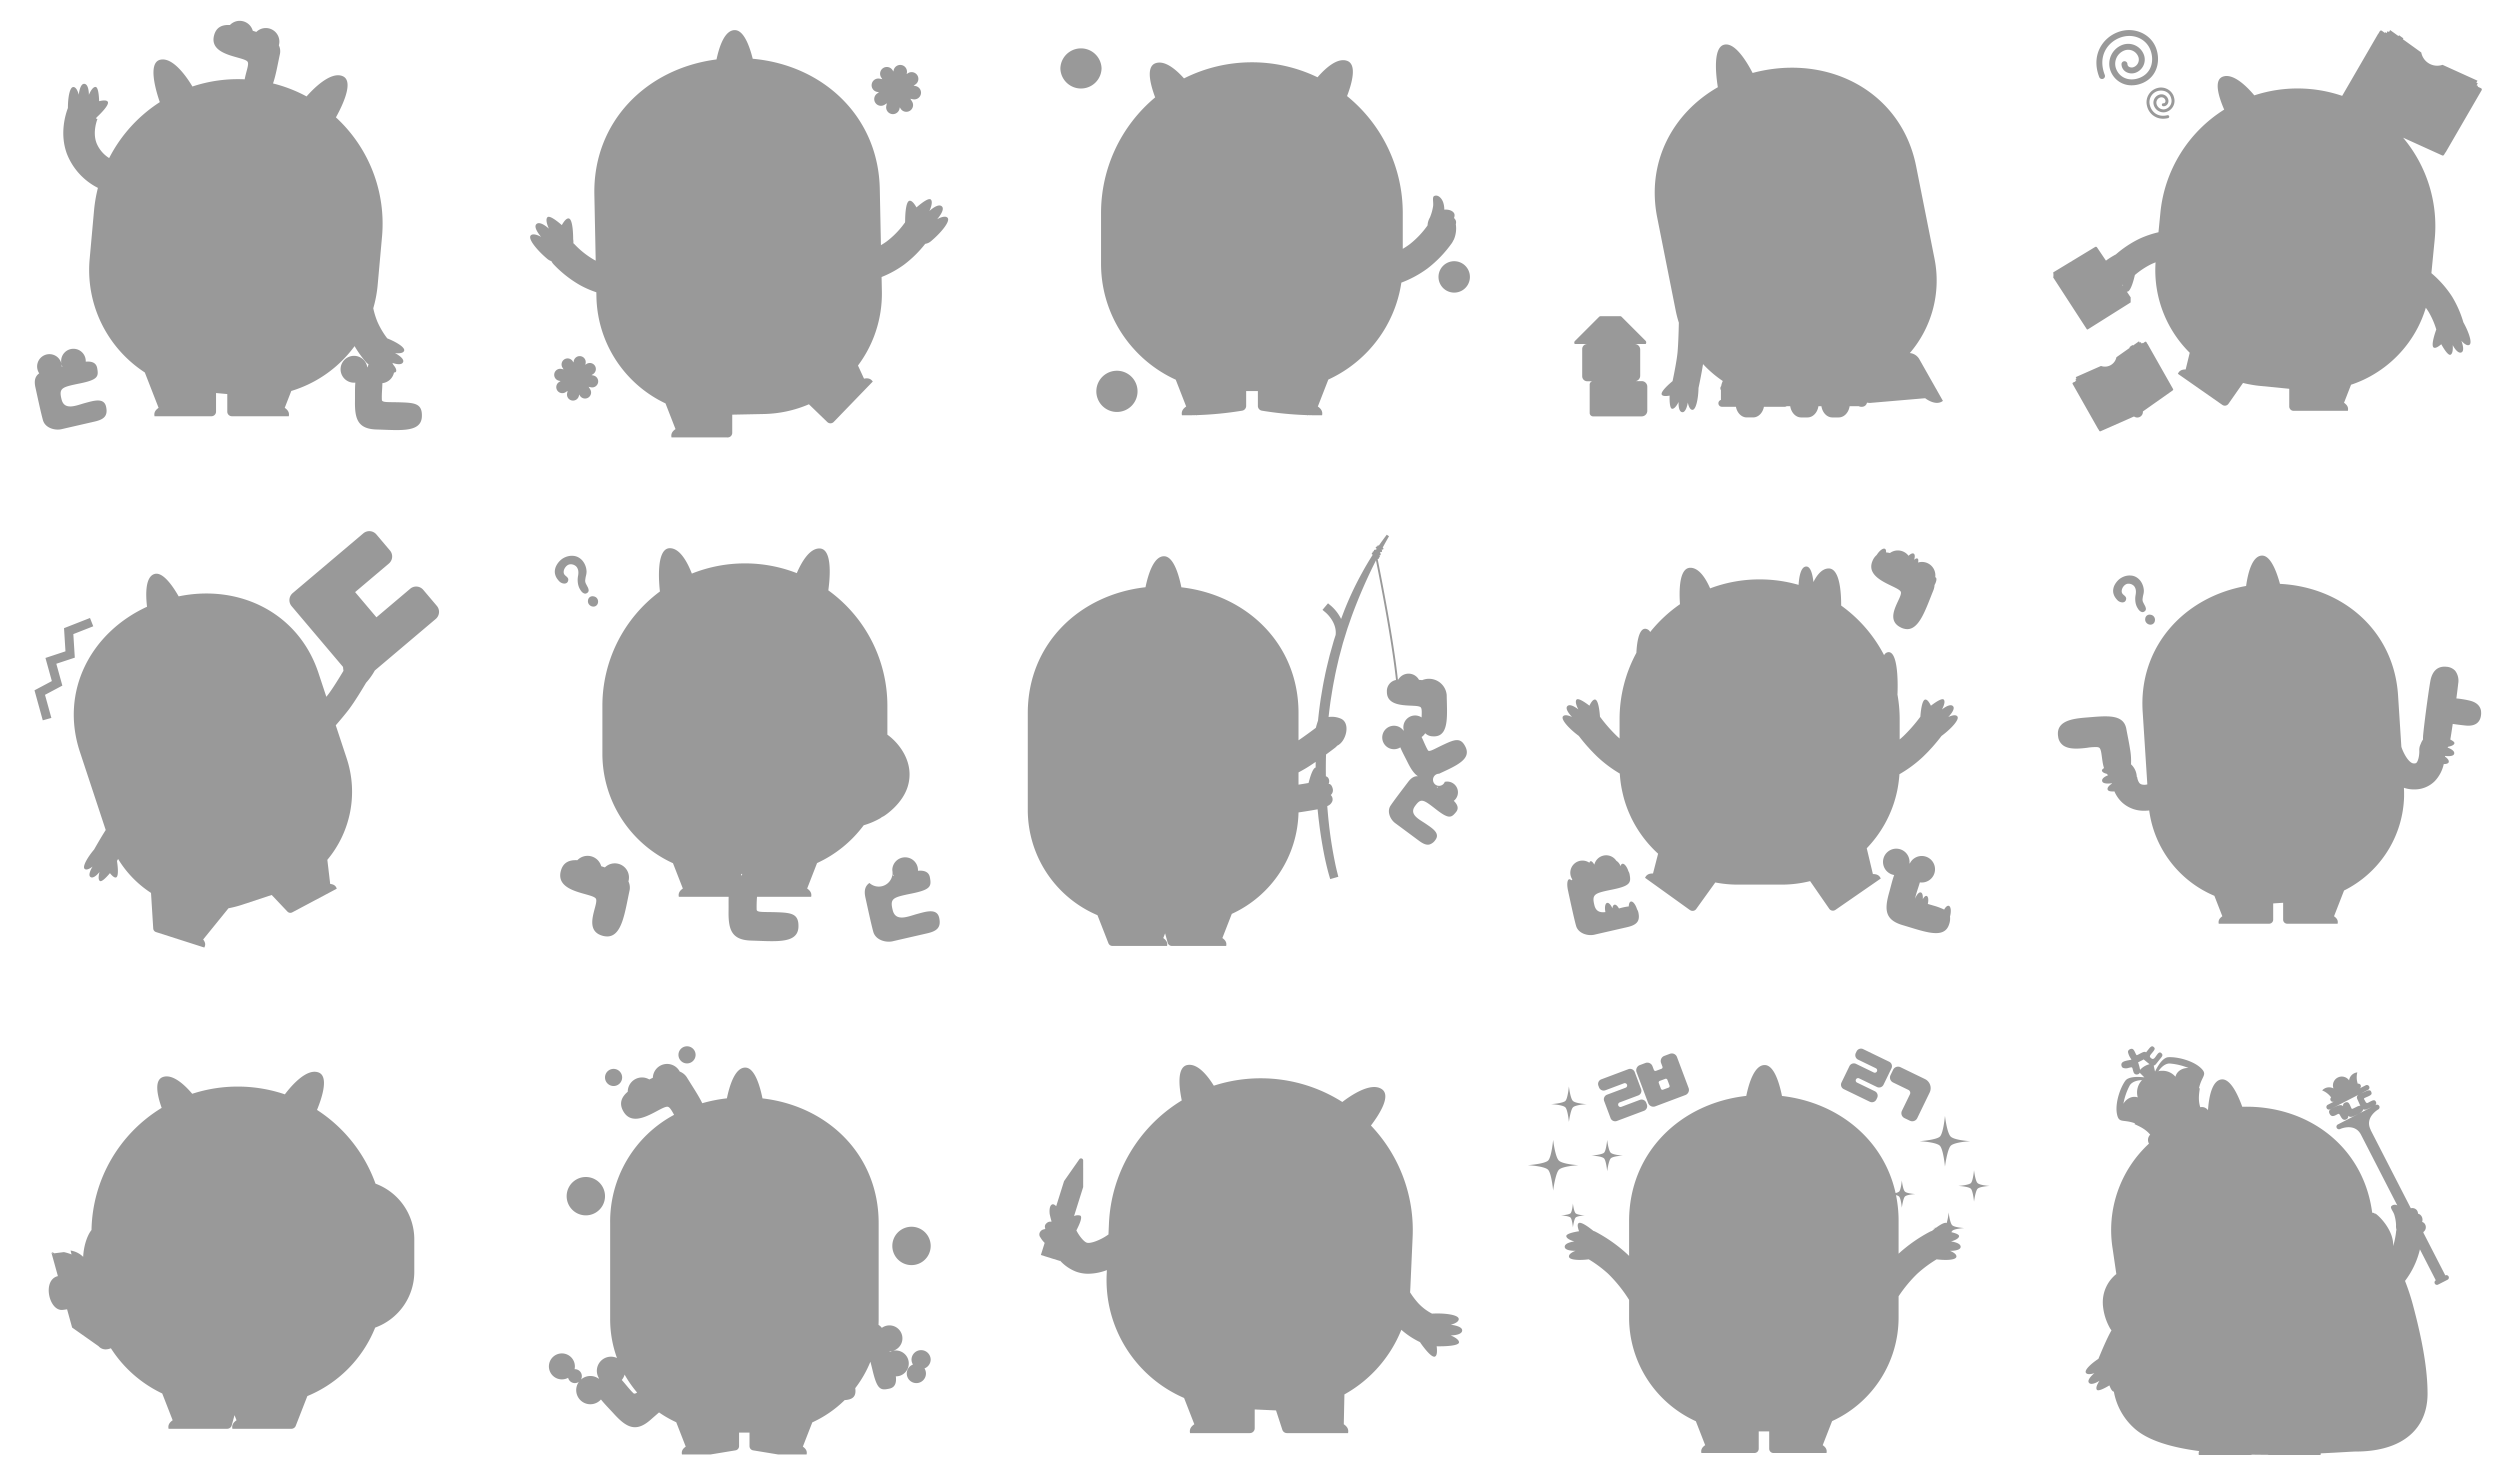 <svg xmlns="http://www.w3.org/2000/svg" id="그룹_11503" width="1080" height="640" viewBox="0 0 1080 640">
    <defs>
        <style>
            .cls-1{fill:#999}.cls-2{fill:transparent}
        </style>
    </defs>
    <g id="그룹_11242">
        <path id="사각형_1936" d="M0 0H200V200H0z" class="cls-2" transform="translate(880 440)"/>
        <path id="합치기_89" d="M11348.973 8042.553h-19.8a1.793 1.793 0 0 1-.542-.083h-.478q-3.16 0-6.277-.057a1.785 1.785 0 0 1-.7.14h-22.276a2.768 2.768 0 0 1 .13-1.687c-12.131-1.6-22.144-4.589-27.89-9.735a27.77 27.77 0 0 1-8.947-15.933c-.79-.08-1.455-1.4-1.923-2.71-2.379 1.446-4.881 2.634-5.434 1.878-.816-1.116 1.165-3.882 1.165-3.882s-3.616 2.428-4.644.762c-.876-1.417 2.45-4.071 2.45-4.071s-2.923 1.111-3.689-.128c-.739-1.2 2.2-3.914 5.4-6.041 1.26-3.086 3.539-8.5 5.345-11.772l.3-.54c-.383-.483-.569-.763-.569-.763a24.347 24.347 0 0 1-3.163-10.389v-.063-.06a.224.224 0 0 0 0-.046v-.006a15.589 15.589 0 0 1 5.819-12.98q.064.565.164 1.115l-1.764-12.13a50.843 50.843 0 0 1 15.708-45.327l-.026-.046a3.2 3.2 0 0 1 .556-3.819c-2.238-2.726-5.362-3.859-6.8-4.578.077-.109.157-.218.243-.321a16.855 16.855 0 0 0-3.452-.87c-2.651-.387-3.75-.057-4.357-3.195-.055-.286-.1-.581-.132-.888-.449-4.326 1.469-10.229 3.728-13.415a3.2 3.2 0 0 1 1.374-1.039c2.228-.97 5.835-.584 6.871-.446-.676-.685-1.271-1.271-1.7-1.687a.218.218 0 0 1-.022-.026.878.878 0 0 1-.117-.137 1.3 1.3 0 0 1-.114-.195 1.344 1.344 0 0 1-1.057.771 1.868 1.868 0 0 1-.361.037 1.394 1.394 0 0 1-1.291-1.031.1.1 0 0 0-.011-.02c-.292-.718-.378-1.595-.607-1.912a.387.387 0 0 0-.077-.078c-.192-.143-.747.009-1.408.161a3.685 3.685 0 0 1-2.477 0s-.006-.006-.009-.006a1.219 1.219 0 0 1-.44-.446.027.027 0 0 1-.012-.018.008.008 0 0 1 0-.005 1.628 1.628 0 0 1-.16-.4c-.323-1.166.478-1.721 1.469-2.042a14.265 14.265 0 0 1 1.7-.389c.387-.077.762-.149 1.113-.206-.1-.169-.2-.349-.306-.544a7.684 7.684 0 0 1-1.186-2.771 1.242 1.242 0 0 1 .787-1.17 2.659 2.659 0 0 1 .243-.115c1.5-.6 1.807 1.245 2.6 2.537.141.229.547-.029 1.475-.516q.24-.129.532-.275c1.014-.509 1.652-.761 2.164-.314.032-.038.063-.081.1-.118.354-.446.689-.867.931-1.162.04-.052.077-.1.111-.141.052-.063.111-.134.175-.214a3.842 3.842 0 0 1 .839-.822.871.871 0 0 1 .75-.134.884.884 0 0 1 .292.177c.063.054.12.106.175.157a1.05 1.05 0 0 1 .341.5c.091.369-.152.847-.939 1.783-1.045 1.237-1.365 1.644-.91 2.167v-.006a1.317 1.317 0 0 0 .108.117 3.636 3.636 0 0 0 .332.281c.851.658 1.44-.163 1.941-.891.089-.128.175-.257.261-.372.563-.758 1.214-1.732 2.007-1.085a1.771 1.771 0 0 1 .432.484c.261.47.066.936-.4 1.52-.627.788-1.815 2.265-2.265 2.832a2.011 2.011 0 0 1-.979.644 1.011 1.011 0 0 1 .068.22c.123.587.3 1.415.518 2.362.438-.947 2.233-4.609 4.44-5.809a2.97 2.97 0 0 1 1.309-.412c4.174-.206 10.761 1.586 14 4.649 1.153 1.09 1.518 1.826 1.46 2.588-.1 1.319-1.469 2.722-2.228 6.2.115-.012.235-.02.353-.023-.169 1.6-.891 4.844.206 8.2a3.207 3.207 0 0 1 3.33 1.281c.367-5.386 1.634-12.688 5.745-13.285 3.894-.567 7.205 6.639 9.061 11.806 27.826-.79 51.9 16.6 56.021 44.969l.132.907c.139-.257.708-.04 1.5.539-.108-.149-.217-.292-.326-.436 2.468 1.612 7.867 7.618 7.867 13.6v.209s0 .133-.008.387a32.967 32.967 0 0 0 1.241-6 5.772 5.772 0 0 1 .187-1.028 6.348 6.348 0 0 1-.172-2.124 17.819 17.819 0 0 0-.8-4.512c-.556-1.532-1.887-2.872-1.211-3.6a2.141 2.141 0 0 1 2.552-.292l-15.675-30.528c-2.693-5.242-8.76-2.6-9-2.488h-.006a1.1 1.1 0 1 1-1.011-1.964l14.561-7.478c-.742.332-1.463.647-1.993.9a2.212 2.212 0 0 1-1.666.058c-.058 1.208-1.973 1.932-3.942 2.877-1.15.55-1.9.452-2.5-.1a1.377 1.377 0 0 1-.847 1.563 1.574 1.574 0 0 1-.7.18c-1.377 0-1.884-2.342-2.441-2.559-.241-.095-.685.18-1.208.455-.879.461-1.981.922-2.731-.358-.987-1.689.406-2.221 1.758-2.88 1.706-.833 3.135-1.517 4-.5a1.3 1.3 0 0 1 .811-1.569c1.792-.885 2.044 1.156 2.871 2.582.163.284.725-.117 2.1-.758a3.916 3.916 0 0 1 1.635-.519c-.441-.942-.968-2.127-1.231-2.7-.424-.928-.269-1.529.406-2l-12.232 6.278a1.106 1.106 0 0 1-1.011-1.967l2.7-1.386a1.107 1.107 0 0 1-1.234-1.806 8.8 8.8 0 0 0-3.876-3.006 4 4 0 0 1 4.878-.878 3.826 3.826 0 0 1 6.748-3.467 4.007 4.007 0 0 1 3.559-3.452 8.815 8.815 0 0 0 .186 4.9 1.1 1.1 0 0 1 .722 2.067l-7.28 3.739 10.009-5.139a1.107 1.107 0 0 1 1.01 1.97l-3.062 1.569c.756-.347 1.285-.573 1.838-.825.687-.309 2.1-1.059 2.548.023.395.951.4 1.343-1.638 2.23s-1.537.633-.919 1.9 1.073.73 2.013.252 2.069-1.131 2.542-.091a1.171 1.171 0 0 1-.27 1.614l.3-.151a1.1 1.1 0 0 1 1.008 1.966s-5.978 3.418-3.231 8.766l-.055.029 17.4 33.884a2.488 2.488 0 0 1 2.7.973 2.8 2.8 0 0 1 .406 1.372 2.365 2.365 0 0 1 1.48 1.053 2.81 2.81 0 0 1 .277 2.494 2.085 2.085 0 0 1 1.211.91 2.547 2.547 0 0 1-.659 3.449c.006.1.01.208.01.311l9.47 18.441a1.052 1.052 0 0 1 .962 1.872l-4.094 2.1a1.073 1.073 0 0 1-.481.115 1.051 1.051 0 0 1-.5-1.975l-6.86-13.363a36.154 36.154 0 0 1-6.436 13.624 96.99 96.99 0 0 1 3.359 10.147c4.349 16.238 6.373 28.485 6.379 38.547 0 9.338-4.025 16.516-11.652 20.758-6.332 3.519-13.9 4.257-19.143 4.257-.934 0-3.281.138-6.253.309-2.988.174-6.029.337-9.1.481a3.542 3.542 0 0 1-.071.692zm-79.895-159.706a26.971 26.971 0 0 0-2.769 7.984c1.183-2.133 3.753-3.6 6.207-2.749a7.658 7.658 0 0 1 2.49-8.07l-.7.6h-.012c-.227-.004-3.776.031-5.216 2.235zm19.716-3.7c.6-2.531 3.221-3.914 5.654-3.762a27 27 0 0 0-8.223-1.953c-2.725.035-4.7 3.212-4.7 3.212l-.888.269a9.511 9.511 0 0 1 2.468-.338 7.3 7.3 0 0 1 5.689 2.576zm-15.854-6.367c-.1.048-.194.094-.286.134a.01.01 0 0 0 0 .006c.023.074.046.146.066.22a18.4 18.4 0 0 1 .79 3.035 8.183 8.183 0 0 1 4.088-2.445c-.756-.6-1.746-1.417-2.216-1.8-.046-.037-.092-.074-.132-.111a1.635 1.635 0 0 1-.16-.158c-.627.371-1.39.728-2.151 1.124z" class="cls-1" transform="translate(-10349 -7414)"/>
    </g>
    <g id="그룹_11243">
        <path id="사각형_1937" d="M0 0H200V200H0z" class="cls-2" transform="translate(660 440)"/>
        <path id="합치기_88" d="M11376.515 8040.7h-20.37a1.848 1.848 0 0 1-1.851-1.848v-7.491h-4.525v7.491a1.847 1.847 0 0 1-1.848 1.848H11325c-.222-1.124-.018-2.252 1.638-3.385l-4.031-10.347a49.2 49.2 0 0 1-28.838-44.794v-7.624a60.745 60.745 0 0 0-9.086-11.318 53.361 53.361 0 0 0-8.345-6.2 31.987 31.987 0 0 1-3.882.256c-2.515 0-4.515-.394-4.661-1.379-.224-1.485 2.813-2.552 2.813-2.552s-4.377.124-4.629-1.572c-.3-1.991 4.154-2.482 4.154-2.482s-3.394-.859-3.494-2.279c-.068-.959 2.687-1.687 5.515-2.129-.523-1.405-.888-2.957-.2-3.486 1.092-.848 4.937 2.141 6.379 3.325a6.436 6.436 0 0 1 .908.365 65.087 65.087 0 0 1 13.465 9.439q.539.5 1.063 1.014v-15.031c0-29.577 22.06-50.875 50.621-54.093 1.121-5.48 3.5-13.33 7.954-13.33 4.049 0 6.351 7.824 7.474 13.358 24.367 2.839 43.957 18.85 49.069 41.925a3.584 3.584 0 0 0 1.541-.628c.8-.8 1.161-4.8 1.161-4.8s.442 3.925 1.321 4.8 4.566 1.083 4.566 1.083-3.765.2-4.566 1.081-1.321 4.807-1.321 4.807-.359-3.925-1.161-4.807a2.932 2.932 0 0 0-1.345-.614 56.265 56.265 0 0 1 1.109 11.217v14.08l.063-.061a65.08 65.08 0 0 1 13.462-9.437 6.215 6.215 0 0 1 .908-.362c.359-.3.867-.7 1.445-1.135-.615-.059-1.04-.081-1.04-.081s.561-.041 1.329-.133c1.672-1.223 3.784-2.527 4.6-2.013a24.72 24.72 0 0 0 .854-4.635s.509 4.52 1.522 5.535 5.262 1.247 5.262 1.247-4.336.229-5.262 1.244a2.275 2.275 0 0 0-.337.542c1.9.433 3.371 1.012 3.322 1.716-.1 1.419-3.494 2.279-3.494 2.279s4.451.491 4.155 2.482c-.256 1.7-4.629 1.572-4.629 1.572s3.034 1.066 2.813 2.552c-.147.986-2.146 1.379-4.661 1.379a32.611 32.611 0 0 1-3.885-.256 53.106 53.106 0 0 0-8.342 6.2 58.57 58.57 0 0 0-8.086 9.767v9.175a49.2 49.2 0 0 1-28.724 44.743l-4.054 10.4c1.655 1.132 1.861 2.261 1.638 3.385zm-108.031-101.686c-.7-.77-4.129-.945-4.129-.945s3.431-.244 4.129-.945 1.015-4.2 1.015-4.2.385 3.428 1.155 4.2 3.988.945 3.988.945-3.29.175-3.988.945-1.155 4.2-1.155 4.2-.314-3.433-1.016-4.204zm172.954-12.448c-.923-1.014-5.445-1.244-5.445-1.244s4.522-.325 5.445-1.247 1.339-5.537 1.339-5.537.506 4.523 1.521 5.537 5.261 1.247 5.261 1.247-4.336.23-5.261 1.244-1.521 5.537-1.521 5.537-.418-4.526-1.339-5.54zm-182.643-8.192c-1.489-1.638-8.8-2.012-8.8-2.012s7.307-.523 8.8-2.011 2.16-8.945 2.16-8.945.822 7.3 2.46 8.945 8.5 2.011 8.5 2.011-7.006.374-8.5 2.012-2.46 8.945-2.46 8.945-.669-7.308-2.16-8.948zm24.168-4.922c-.925-1.015-5.445-1.244-5.445-1.244s4.521-.325 5.445-1.247 1.337-5.537 1.337-5.537.508 4.522 1.522 5.537 5.259 1.247 5.259 1.247-4.336.229-5.259 1.244-1.522 5.537-1.522 5.537-.417-4.524-1.337-5.541zm145.1-5.442c-1.488-1.641-8.793-2.012-8.793-2.012s7.3-.523 8.793-2.014 2.164-8.942 2.164-8.942.818 7.3 2.459 8.942 8.5 2.014 8.5 2.014-7.009.371-8.5 2.012-2.459 8.942-2.459 8.942-.671-7.306-2.163-8.946zm-161.811-16.6c-1.046-1.149-6.163-1.411-6.163-1.411s5.117-.365 6.163-1.408 1.515-6.27 1.515-6.27.574 5.121 1.724 6.27 5.954 1.408 5.954 1.408-4.911.261-5.954 1.411-1.724 6.267-1.724 6.267-.467-5.125-1.513-6.277zm19.508 4.6l-2.761-7.359a2.135 2.135 0 0 1 1.247-2.747l8.014-3.009a1.019 1.019 0 1 0-.716-1.908l-8.017 3.008a2.129 2.129 0 0 1-2.744-1.247l-.275-.727a2.135 2.135 0 0 1 1.247-2.747l11.694-4.391a2.133 2.133 0 0 1 2.747 1.247l2.762 7.359a2.127 2.127 0 0 1-1.247 2.744l-8.015 3.011a1.019 1.019 0 1 0 .719 1.908l8.014-3.008a2.133 2.133 0 0 1 2.747 1.247l.273.73a2.133 2.133 0 0 1-1.247 2.744l-11.7 4.391a2.128 2.128 0 0 1-2.747-1.247zm129.309 1.144l-2.333-1.129a2.374 2.374 0 0 1-1.1-3.169l3.451-7.115a1.421 1.421 0 0 0-.658-1.9l-6.626-3.212a2.371 2.371 0 0 1-1.1-3.167l1.135-2.333a2.367 2.367 0 0 1 3.164-1.1l10.592 5.132a4.354 4.354 0 0 1 2.017 5.813l-5.37 11.08a2.373 2.373 0 0 1-2.135 1.336 2.345 2.345 0 0 1-1.036-.243zm-113.045-7.595l-5.022-13.381a2.37 2.37 0 0 1 1.385-3.052l2.432-.914a2.37 2.37 0 0 1 3.051 1.385l.6 1.595a.712.712 0 0 0 .917.414l2.379-.894a.711.711 0 0 0 .417-.917l-.6-1.589a2.373 2.373 0 0 1 1.388-3.055l2.429-.911a2.37 2.37 0 0 1 3.051 1.385l5.023 13.382a2.37 2.37 0 0 1-1.385 3.052l-13.012 4.885a2.342 2.342 0 0 1-.833.152 2.369 2.369 0 0 1-2.219-1.544zm7.371-10.5l-2.383.894a.706.706 0 0 0-.413.914l.922 2.462a.712.712 0 0 0 .917.414l2.382-.894a.7.7 0 0 0 .414-.914l-.923-2.462a.713.713 0 0 0-.666-.46.692.692 0 0 0-.245.04zm88.355 9.894l-11.24-5.448a2.13 2.13 0 0 1-.989-2.848l3.429-7.074a2.133 2.133 0 0 1 2.851-.989l7.7 3.736a1.021 1.021 0 0 0 .891-1.836l-7.706-3.735a2.134 2.134 0 0 1-.988-2.848l.339-.7a2.133 2.133 0 0 1 2.851-.988l11.24 5.448a2.134 2.134 0 0 1 .989 2.851l-3.429 7.072a2.133 2.133 0 0 1-2.851.988l-7.7-3.732a1.019 1.019 0 0 0-.891 1.833l7.7 3.736a2.136 2.136 0 0 1 .991 2.85l-.339.7a2.137 2.137 0 0 1-1.922 1.2 2.1 2.1 0 0 1-.924-.223z" class="cls-1" transform="translate(-10590 -7413)"/>
    </g>
    <g id="그룹_11244">
        <path id="사각형_1926" d="M0 0H200V200H0z" class="cls-2" transform="translate(440 440)"/>
        <path id="합치기_87" d="M11380.5 8025.1h-23.551a2.084 2.084 0 0 1-1.98-1.44l-2.724-8.36-9.212-.413v8.128a2.086 2.086 0 0 1-2.083 2.086h-25.847c-.252-1.271-.022-2.545 1.846-3.822l-4.426-11.357a55.623 55.623 0 0 1-31.738-37.056 55.459 55.459 0 0 1-1.7-16.386l.081-1.794a23.287 23.287 0 0 1-8 1.573 15.322 15.322 0 0 1-5.423-.95 18.409 18.409 0 0 1-6.8-4.72l-.043.138-2.737-.858-.006.014-2.752-.864.006-.017-.006.017-2.751-.863 1.641-5.228a11.226 11.226 0 0 1-1.848-2.378 2.012 2.012 0 0 1-.278-2.069 2.438 2.438 0 0 1 2.043-1.44c.123-.1.25-.2.379-.3a1.832 1.832 0 0 1 .493-2.272 2.282 2.282 0 0 1 2.08-.677l.078-.244c-.479-1.558-.78-3.133-.78-3.133s-.468-3.6 1.139-4.129c.471-.155 1.05.164 1.673.792l3.4-10.834 4.717-6.754h.006l1.91-2.734a.915.915 0 0 1 1.621.514v3.328h.006l-.008 8.215-3.939 12.541a3.784 3.784 0 0 1 2.677-.215c1.13.568-.448 4.057-1.67 6.393 1.084 2.178 3.075 4.771 4.447 5.288 1.612.608 6.151-1.237 8.98-3.231q.214-.149.435-.281l.214-4.775a65.6 65.6 0 0 1 31.451-53.141c-1.222-5.943-2.152-14.595 2.555-15.333 4.389-.688 8.634 4.658 11.29 8.962a65.813 65.813 0 0 1 55.519 7.035c3.613-2.785 12.293-8.722 17.028-5.56 4.172 2.786-1 10.9-4.673 15.736a65.477 65.477 0 0 1 18.015 48.194l-.984 21.944q-.044.97-.12 1.93a35.946 35.946 0 0 0 3.435 4.566 21.559 21.559 0 0 0 6.06 4.622.044.044 0 0 0 .018 0c5.041-.3 11.451.393 11.511 2.324.052 1.69-3.488 2.482-3.488 2.482s4.915.445 4.975 2.376c.069 2.27-4.983 2.232-4.983 2.232s3.687 1.412 3.612 3.016c-.069 1.452-5.762 1.762-9.646 1.679.224 1.828.264 4.025-.743 4.444a.727.727 0 0 1-.3.058c-1.948 0-6.131-6.232-6.131-6.232l.089-.012a35.346 35.346 0 0 1-8.183-5.378 55.649 55.649 0 0 1-24.588 27.911l-.271 12.891c1.867 1.277 2.1 2.551 1.845 3.822zm-117.068-107.993h.009l-.015-.005z" class="cls-1" transform="translate(-10801 -7406)"/>
    </g>
    <g id="그룹_11245">
        <path id="사각형_1925" d="M0 0H200V200H0z" class="cls-2" transform="translate(220 440)"/>
        <path id="합치기_86" d="M11358.8 8042.326h-9.826l-10.771-1.773a1.843 1.843 0 0 1-1.541-1.816v-5.861h-4.512v5.861a1.84 1.84 0 0 1-1.541 1.816l-10.77 1.773h-12.358c-.224-1.123-.02-2.246 1.63-3.375l-4.105-10.54a48.971 48.971 0 0 1-7.433-4.245c-1.174 1.022-2.395 2.072-3.613 3.151-2.55 2.257-4.735 3.243-6.781 3.243-3.122 0-5.921-2.294-9.182-5.881-1.962-2.154-3.99-4.174-5.515-6.11a6.348 6.348 0 0 1-.6.59.038.038 0 0 0-.014.012c-.009.008-.021.017-.029.026a6.105 6.105 0 1 1-.363-9.611c.051-.058.1-.112.154-.169a6.106 6.106 0 0 1 7.782-8.749 48.933 48.933 0 0 1-2.955-16.8v-41.5a52.305 52.305 0 0 1 27.617-46.756c-.933-1.7-1.724-3.117-2.539-3.435-1.022-.4-3.4 1.06-6.223 2.524-4.482 2.326-10.078 4.649-13.1-.507-2.116-3.613-.741-6.377 1.849-8.577a6.159 6.159 0 0 1 9.311-5.289c.519-.249 1.028-.5 1.532-.736a6.16 6.16 0 0 1 11.611-2.673 6.223 6.223 0 0 1 3.254 2.79c2.327 3.771 4.848 7.511 6.484 10.884a64 64 0 0 1 10.638-2.114c1.117-5.458 3.492-13.282 7.925-13.282 4.033 0 6.328 7.8 7.447 13.31 28.34 3.3 50.188 24.479 50.188 53.863v41.5q0 1.252-.062 2.486a4.666 4.666 0 0 1 1.432 1.287 5.594 5.594 0 1 1 4.824 9.9 5.6 5.6 0 0 1 3.194 10.706 5.579 5.579 0 0 1-1.905.332h-.061c.284 2.375-.074 4.71-2.7 5.294-3.824.848-5.3.616-7.285-7.618-.379-1.571-.7-2.891-1.008-3.986a48.974 48.974 0 0 1-6.544 11.421c.329 2.265-.08 4.192-2.593 4.841a8.739 8.739 0 0 1-1.96.3 49.1 49.1 0 0 1-14 9.636l-4.084 10.482c1.65 1.128 1.854 2.251 1.631 3.375zm-77.328-32.18c1.6 1.759 3.2 3.939 5.01 5.692.377.365.874.252 1.618-.263a49.115 49.115 0 0 1-5.4-7.753 6.044 6.044 0 0 1-1.227 2.324zm115.714-12.4c.028.109.057.212.086.318a5.612 5.612 0 0 1 1.143-.467 5.465 5.465 0 0 1-1.228.153zm7.411 9.614a4.142 4.142 0 1 1 8.284 0 4.142 4.142 0 1 1-8.284 0zm-146.385 1.134a3.008 3.008 0 1 1 6.017 0 3.008 3.008 0 1 1-6.017 0zm-8.213-4.206a5.611 5.611 0 1 1 11.222 0 5.611 5.611 0 1 1-11.222 0zm156.643-2.948a4.143 4.143 0 0 1 8.285 0 4.143 4.143 0 0 1-8.285 0zm-8.287-49.1a8.286 8.286 0 0 1 16.572 0 8.286 8.286 0 0 1-16.572 0zm-140.689-21.489a8.285 8.285 0 0 1 16.57 0 8.285 8.285 0 1 1-16.57 0zm16.57-51.293a3.7 3.7 0 1 1 7.4 0 3.7 3.7 0 0 1-7.4 0zm31.729-9.76a3.7 3.7 0 1 1 7.4 0 3.7 3.7 0 0 1-7.4 0z" class="cls-1" transform="translate(-11012.871 -7414)"/>
    </g>
    <g id="그룹_11246">
        <path id="사각형_1924" d="M0 0H200V200H0z" class="cls-2" transform="translate(0 440)"/>
        <path id="합치기_85" d="M11335.7 8020.233h-6.355c-.241-1.222-.021-2.445 1.777-3.673l-.858-2.208-1.217 4.409a2.006 2.006 0 0 1-1.933 1.471h-25.347c-.243-1.222-.02-2.445 1.775-3.673l-4.507-11.575a53.593 53.593 0 0 1-22.179-19.541 6.051 6.051 0 0 1-2.266.49 4.034 4.034 0 0 1-3.071-1.386l-11.406-8.036-2.186-7.9q-.9.166-1.929.271a3.56 3.56 0 0 1-.384.02c-5.632 0-8.332-12.852-1.8-14.584l.148-.039-2.8-10.125 1.3.968-1.188-1.04.584-.02.533.375 4.148-.529a18.871 18.871 0 0 1 3.323 1.016l-.418-1.7a10.009 10.009 0 0 1 5.438 2.734c.267-5.539 2.162-9.9 3.6-11.572a63.148 63.148 0 0 1 30.311-52.783c-1.878-5.3-3.358-12.036.581-13.347 4.266-1.423 9.437 3.51 12.62 7.261a63.544 63.544 0 0 1 40.02.237c2.634-3.49 9.2-11.243 14.412-9.5 4.7 1.569 1.675 10.871-.526 16.233a63.348 63.348 0 0 1 25.266 31.851 25.645 25.645 0 0 1 16.761 24.055v14.032a25.644 25.644 0 0 1-16.9 24.1 53.563 53.563 0 0 1-29.3 29.581l-5.016 12.852a2.009 2.009 0 0 1-1.87 1.277z" class="cls-1" transform="translate(-11228.951 -7403)"/>
    </g>
    <g id="그룹_11241">
        <path id="사각형_1916" d="M0 0H200V200H0z" class="cls-2" transform="translate(880 220)"/>
        <path id="합치기_84" d="M11368.418 8025.046h-19.345a1.756 1.756 0 0 1-1.756-1.756V8016l-4.3.275v7.016a1.756 1.756 0 0 1-1.756 1.756h-21.761c-.215-1.07-.02-2.141 1.553-3.216l-3.443-8.843a46.719 46.719 0 0 1-28.156-36.873c-.379.049-.769.083-1.165.1-.31.014-.61.02-.906.02a13.782 13.782 0 0 1-9.558-3.509 14.275 14.275 0 0 1-3.4-4.837c-.261.017-.511.025-.746.025-1.17 0-1.994-.235-2.178-.8-.332-1.027 1.122-2.118 1.849-2.588l-.035-.169c-1.059.155-3.753.416-4.154-.824s1.364-2.165 2.535-2.633l-.054-.053a3.338 3.338 0 0 1-.243-.255c-.081-.092-.158-.187-.233-.285-.921-.225-1.956-.632-2.126-1.339-.086-.359.269-.755.893-1.157-1.09-3.407-.858-7.7-1.985-8.739a2.189 2.189 0 0 0-.814-.315 21.7 21.7 0 0 0-4.565.3c-2.568.3-5.572.6-8-.023h-.015l-.031-.009c-.006 0-.012 0-.018-.005a.16.16 0 0 1-.04-.012.086.086 0 0 1-.026-.006.044.044 0 0 1-.017-.005.087.087 0 0 1-.029-.006s-.008 0-.014-.006l-.1-.029a7.1 7.1 0 0 1-1.282-.511h-.006l-.029-.017h-.009c-.017-.008-.031-.017-.046-.026l-.014-.008-.018-.009a.1.1 0 0 0-.022-.011.061.061 0 0 1-.018-.012c-.009-.006-.018-.008-.028-.014l-.009-.006a.345.345 0 0 0-.04-.023l-.04-.023a5.447 5.447 0 0 1-2.6-4.088c-1.214-7.575 7.962-7.888 13.824-8.373 5.273-.437 9.928-.8 12.794.814l.014.006.026.017.02.009a.047.047 0 0 0 .021.012.052.052 0 0 0 .021.011.038.038 0 0 0 .014.012 5.29 5.29 0 0 1 1.859 1.811.019.019 0 0 1 .006.011.116.116 0 0 1 .015.026c.006.006.009.014.014.02a.054.054 0 0 0 .012.017.87.87 0 0 1 .049.089 6.846 6.846 0 0 1 .764 2.189c.557 3.03 1.211 6.086 1.635 8.9a28.194 28.194 0 0 1 .388 6.4 7.788 7.788 0 0 1 2.5 5.46l.149-.006v-.08a5.959 5.959 0 0 0 .731 2.341c.3.488.752 1.225 2.771 1.122a3.049 3.049 0 0 0 .9-.178l-2.014-31.364c-1.8-28.027 17.813-49.549 44.686-54.335.729-5.26 2.508-12.846 6.726-13.116 3.836-.244 6.493 7.03 7.894 12.206 27.157 1.409 49.23 20.223 51.024 48.172l1.426 22.223c1.016 3.133 3.337 7.082 5.3 7.179.881.046 1.1-.172 1.2-.267.918-.913 1.322-3.675 1.251-5.233a5.574 5.574 0 0 1 .611-2.9 7.893 7.893 0 0 1 1-1.934 15.56 15.56 0 0 1 .077-2.233c.795-7.787 2.729-21.528 3.217-23.654.691-3.013 2.5-5.974 6.812-5.538a5.57 5.57 0 0 1 3.8 1.75.134.134 0 0 1 .018.023 7.183 7.183 0 0 1 1.266 5.518c-.023.252-.063.591-.109.987-.158 1.386-.4 3.283-.68 5.4a40.492 40.492 0 0 1 5.661.921c2.258.52 4.484 1.73 4.969 4.338a.2.2 0 0 0 .006.038v.008a.1.1 0 0 1 .006.032v.009a.1.1 0 0 0 .006.031v.012c0 .011 0 .023.006.034v.006a.22.22 0 0 1 .006.04.032.032 0 0 1 0 .015.1.1 0 0 1 0 .028.049.049 0 0 1 0 .02.054.054 0 0 1 0 .018c0 .008 0 .017.006.026v.017a.078.078 0 0 1 0 .026.021.021 0 0 1 0 .014v.038c0 .011 0 .02.006.031a6.971 6.971 0 0 1-.009 1.4c-.4 3.908-3.291 4.955-6.616 4.614-2.031-.207-3.917-.454-5.612-.706-.433 2.955-.821 5.463-1.052 6.756 1.145.562 1.893 1.139 1.771 1.646-.208.868-1.726 1.284-2.731 1.467-.064.12-.134.239-.207.356 1.141.422 3.252 1.4 2.818 2.742-.376 1.153-2.74 1.007-3.917.855-.008.1-.017.2-.028.3.764.531 1.9 1.5 1.6 2.425-.181.557-.989.792-2.14.8a15.542 15.542 0 0 1-3.854 7.348 12.3 12.3 0 0 1-8.97 3.6c-.255 0-.511-.006-.771-.017a13.2 13.2 0 0 1-3.609-.683c.031.577.051 1.151.06 1.728 0 .118.006.238.006.355v1.064a.637.637 0 0 1 0 .075v.141a.768.768 0 0 0 0 .081v.462a46.73 46.73 0 0 1-22.98 38.864c-.037.023-.074.043-.112.066l-.008.006c-.038.02-.075.043-.112.063 0 0-.006.006-.009.006l-.1.063-.025.011a.9.9 0 0 1-.095.055l-.028.017-.089.052a.238.238 0 0 1-.038.02c-.028.017-.054.032-.083.046a.161.161 0 0 1-.04.023c-.025.018-.052.032-.077.046s-.037.02-.055.032-.043.023-.063.034l-.068.038-.052.029-.089.048-.032.018c-.037.023-.077.043-.117.066-.545.3-1.1.588-1.655.864l-4.336 11.133c1.572 1.076 1.768 2.146 1.553 3.216zm-78.859-129.232a2.324 2.324 0 0 1-1.42-.9 2.118 2.118 0 0 1-.4-1.635 1.906 1.906 0 0 1 .767-1.4 1.926 1.926 0 0 1 1.595-.3 2.129 2.129 0 0 1 1.446.881 2.2 2.2 0 0 1 .376 1.653 1.975 1.975 0 0 1-.809 1.395 1.846 1.846 0 0 1-1.1.347 2.579 2.579 0 0 1-.455-.041zm-3.242-5.409a2.235 2.235 0 0 1-.89-.471 3.64 3.64 0 0 1-.734-.838c-.212-.33-.388-.625-.531-.892a7.115 7.115 0 0 1-.628-2.006 9.944 9.944 0 0 1-.092-2.132c.034-.4.086-.772.152-1.125a8.106 8.106 0 0 0 .12-1.067 5.253 5.253 0 0 0-.063-1.064 3.584 3.584 0 0 0-.381-1.093 2.555 2.555 0 0 0-.746-.884 3.207 3.207 0 0 0-2.213-.663 2.312 2.312 0 0 0-1.1.368 3.6 3.6 0 0 0-.846.774 3.712 3.712 0 0 0-.6 1.062 2.956 2.956 0 0 0-.189 1.154 1.774 1.774 0 0 0 .4 1.042 4.294 4.294 0 0 0 .539.519 4.821 4.821 0 0 1 .543.5 1.939 1.939 0 0 1 .37.565 1.219 1.219 0 0 1 .037.749 1.515 1.515 0 0 1-.588 1.03 1.706 1.706 0 0 1-1 .3 2.892 2.892 0 0 1-1.119-.247 3.017 3.017 0 0 1-.952-.628 9.543 9.543 0 0 1-1.013-1.228 5.224 5.224 0 0 1-.7-1.458 4.619 4.619 0 0 1-.173-2.095 5.787 5.787 0 0 1 .669-1.994 8.659 8.659 0 0 1 1.3-1.768 7.167 7.167 0 0 1 1.661-1.285 7.461 7.461 0 0 1 1.939-.749 6.968 6.968 0 0 1 2.173-.138 5.234 5.234 0 0 1 2.227.708 6.035 6.035 0 0 1 1.7 1.492 7.494 7.494 0 0 1 1.552 4.241s0 .02.012.066a7.354 7.354 0 0 1-.224 1.693 12.6 12.6 0 0 0-.307 1.682 2.7 2.7 0 0 0 .181 1.586c.209.431.453.9.726 1.42a3.764 3.764 0 0 1 .5 1.435 1.284 1.284 0 0 1-.694 1.22 1.39 1.39 0 0 1-.751.255 1.068 1.068 0 0 1-.268-.035z" class="cls-1" transform="translate(-10361 -7626)"/>
    </g>
    <g id="그룹_11250">
        <path id="사각형_1915" d="M0 0H200V200H0z" class="cls-2" transform="translate(660 220)"/>
        <path id="합치기_83" d="M11255.86 8028.944c-.952-3.376-2.531-10.912-3.214-13.977-.06-.267-.111-.527-.148-.777-.686-2.734-.539-5.091.355-5.332.3-.08.642.083.994.438a4.86 4.86 0 0 1 .428-.33 5.248 5.248 0 0 1 7.329-7.261c.114-.361.284-.587.51-.648.45-.12 1.041.447 1.64 1.474a5.248 5.248 0 0 1 9.488-1.688 4.346 4.346 0 0 1 1.826 2.374c.141-.568.4-.949.766-1.049.854-.229 1.989 1.184 2.648 3.225a3.533 3.533 0 0 1 .5 1.3c.668 3.612.4 4.987-7.381 6.579s-9.032 1.935-7.806 6.845c.683 2.723 2.574 3.188 4.744 2.9-.409-2.024-.126-3.729.708-3.953.723-.2 1.651.791 2.316 2.339.1-.848.39-1.436.854-1.562.607-.164 1.355.5 1.975 1.628a24.2 24.2 0 0 1 4.242-.9c.023-1.126.333-1.94.889-2.092.874-.235 2.041 1.244 2.691 3.356a3.83 3.83 0 0 1 .56 1.359c.88 3.981-.946 5.446-4.861 6.346s-11.283 2.583-14.1 3.242a7.146 7.146 0 0 1-1.637.181c-2.584-.004-5.536-1.253-6.316-4.017zm141.087-.281c-7.74-2.279-7.883-6.756-5.854-14 .763-2.726 1.37-5.435 2.189-7.653a5.728 5.728 0 1 1 6.639-5.656 5.3 5.3 0 0 1-.034.613c.058.009.112.02.169.032a5.728 5.728 0 1 1 5.146 8.244 5.992 5.992 0 0 1-.822-.058c-.6 2.15-1.537 4.5-2.03 6.816a.753.753 0 0 0-.017.189c.674-1.729 1.677-2.867 2.453-2.657.688.186 1 1.39.852 2.946.514-.98 1.149-1.568 1.66-1.43.708.195.923 1.708.516 3.457q1.14.318 2.514.734a26.39 26.39 0 0 1 4.552 1.7c.619-1.129 1.368-1.792 1.976-1.625.923.249 1.166 2.325.542 4.635a7.125 7.125 0 0 1-.345 3.233c-.865 2.9-2.921 3.924-5.741 3.924-3.771-.007-8.905-1.836-14.365-3.444zm-91.939-6.547l-14.4-10.348-.3-.215-2.2-1.579-.3-.215-2.145-1.542c.493-1.086 1.351-1.915 3.435-1.863l2.2-8.556a51.342 51.342 0 0 1-11.644-15.62c-.021-.043-.043-.089-.063-.135a.012.012 0 0 1 0-.008l-.063-.132v-.006l-.258-.553a.134.134 0 0 0-.009-.02c-.018-.037-.034-.078-.052-.115a.311.311 0 0 1-.014-.029c-.018-.037-.032-.074-.049-.111-.006-.009-.009-.018-.015-.026-.015-.038-.034-.075-.049-.115a.057.057 0 0 1-.012-.023l-.184-.413a.116.116 0 0 1-.008-.023l-.049-.109-.018-.04c-.014-.031-.028-.069-.043-.1l-.017-.035-.046-.109a.266.266 0 0 0-.012-.026c-.018-.045-.037-.086-.055-.132v-.005l-.061-.144-.055-.132a.346.346 0 0 0-.015-.04c-.015-.032-.025-.06-.04-.095-.006-.014-.015-.031-.021-.048l-.034-.086-.022-.051c-.008-.017-.023-.058-.034-.086l-.021-.052-.037-.092-.018-.046c-.017-.037-.031-.074-.046-.112a.23.23 0 0 0-.009-.023c-.02-.046-.037-.092-.054-.135-.006-.017-.012-.028-.018-.043l-.037-.094-.021-.055c-.006-.017-.022-.054-.031-.08s-.015-.041-.025-.063-.018-.046-.026-.072-.017-.043-.025-.063-.021-.052-.029-.078-.014-.04-.022-.06l-.031-.081c-.01-.026-.015-.037-.021-.057-.017-.043-.034-.086-.049-.129l-.025-.066c-.009-.023-.018-.046-.026-.072l-.025-.072-.022-.063c-.007-.02-.021-.049-.029-.074s-.015-.041-.02-.061-.021-.054-.029-.08a.373.373 0 0 1-.02-.052c-.012-.028-.021-.054-.029-.083a.51.51 0 0 1-.02-.052l-.031-.086a.04.04 0 0 0-.006-.017l-.075-.215a.132.132 0 0 0-.011-.026.845.845 0 0 0-.032-.092.273.273 0 0 0-.014-.046c-.012-.029-.021-.057-.032-.089 0-.014-.011-.031-.017-.049s-.018-.057-.029-.086-.011-.034-.017-.052-.021-.057-.029-.086-.008-.025-.014-.04c-.012-.031-.021-.066-.034-.1a.127.127 0 0 0 0-.015c-.038-.117-.078-.232-.115-.347a.126.126 0 0 0-.012-.035c-.008-.031-.02-.06-.028-.091a.293.293 0 0 1-.015-.046c-.011-.032-.02-.063-.031-.092s-.009-.029-.012-.043l-.031-.095c0-.014-.009-.029-.012-.043-.011-.032-.022-.063-.031-.1a.163.163 0 0 1-.009-.023c-.034-.114-.071-.232-.108-.35 0-.008 0-.014-.006-.023-.012-.034-.021-.069-.031-.106l-.009-.029c-.012-.034-.021-.069-.032-.1a.23.23 0 0 1-.011-.034c-.009-.035-.021-.069-.029-.1a.1.1 0 0 1-.008-.028l-.035-.112a.011.011 0 0 0 0-.009c-.048-.167-.1-.333-.143-.5 0-.006 0-.015-.006-.02-.012-.038-.021-.075-.032-.112a.151.151 0 0 1 0-.023c-.012-.038-.023-.078-.032-.112a.219.219 0 0 0-.006-.023c-.011-.038-.022-.078-.031-.118a.011.011 0 0 1 0-.009c-.06-.215-.117-.433-.172-.647v-.009c-.009-.04-.022-.083-.031-.123v-.012c-.012-.043-.021-.083-.031-.123v-.009c-.066-.264-.129-.524-.192-.788a.011.011 0 0 0 0-.009c-.009-.043-.02-.083-.028-.129-.063-.264-.123-.533-.181-.8-.009-.043-.021-.086-.028-.132q-.431-2.012-.7-4.087c-.037-.275-.071-.55-.1-.828-.035-.324-.069-.648-.1-.972 0-.046-.006-.092-.012-.138v-.009c-.025-.272-.049-.544-.068-.82v-.023c0-.037-.006-.077-.009-.117a.08.08 0 0 1 0-.026c0-.04-.006-.083-.009-.121v-.02l-.025-.381a54.25 54.25 0 0 1-9.583-7.154 76.934 76.934 0 0 1-8.126-9.116.1.1 0 0 1-.029-.02c-3.755-2.749-7.894-7.014-6.8-8.416.957-1.233 3.936.289 3.936.289s-3.228-3.2-2.136-4.609c1.287-1.654 4.851 1.344 4.851 1.344s-1.786-3.167-.791-4.262c.673-.74 3.2.814 5.555 2.623.68-1.4 1.588-2.783 2.477-2.648 1.491.226 1.976 5.761 2.09 7.45q.189.215.361.447a66.374 66.374 0 0 0 6.979 7.911c.376.35.751.685 1.124 1.009v-8.238a60.208 60.208 0 0 1 7.261-28.762c.154-3.271.834-10.4 3.795-10.4a2.556 2.556 0 0 1 2.164 1.413 60.834 60.834 0 0 1 12.876-12.019c-.384-5.357-.49-15.789 4.521-15.74 3.8.034 6.7 4.77 8.5 8.9a60.372 60.372 0 0 1 20.6-3.878c.261-.006.521-.006.782-.006s.533 0 .8.006c.7.009 1.4.029 2.1.063.163.006.326.015.487.023.255.015.507.032.76.049a60.283 60.283 0 0 1 12.681 2.23c.247-3.827 1.049-7.926 3.354-7.926 1.829 0 2.678 3.271 3.067 6.7 1.5-3.024 3.577-5.627 6.292-5.856 5.205-.438 5.716 10.9 5.682 16.018a61.188 61.188 0 0 1 7.086 5.948c.157.155.317.313.473.47l.037.034c.287.29.57.579.852.872l.02.02a60.643 60.643 0 0 1 10.084 14.1 2.326 2.326 0 0 1 1.938-1.33c4.8 0 3.841 18.245 3.841 18.245h-.021a60.776 60.776 0 0 1 .97 10.835v8.64c.521-.441 1.055-.912 1.594-1.411a66.638 66.638 0 0 0 6.979-7.914c.114-.152.232-.3.358-.441.114-1.686.6-7.227 2.087-7.453.891-.135 1.8 1.25 2.477 2.648 2.361-1.809 4.884-3.362 5.558-2.623 1 1.095-.791 4.262-.791 4.262s3.563-3 4.85-1.344c1.093 1.4-2.135 4.609-2.135 4.609s2.978-1.522 3.936-.289c1.095 1.4-3.047 5.667-6.8 8.416a.08.08 0 0 1-.028.02 77.112 77.112 0 0 1-8.123 9.116 54.029 54.029 0 0 1-10.073 7.436c-.006.117-.015.241-.025.361v.052l-.009.132a.458.458 0 0 0-.006.063l-.009.126a.43.43 0 0 0-.006.061c0 .046-.008.094-.011.14 0 .015 0 .029-.006.043 0 .061-.009.121-.015.181 0 .017 0 .032-.006.046 0 .046-.006.089-.011.135 0 .023 0 .046-.006.072s-.009.075-.012.115a.546.546 0 0 0-.006.069c-.006.04-.009.08-.012.117a.5.5 0 0 0-.006.066c-.008.052-.011.1-.017.152a.43.43 0 0 0-.006.061c-.006.046-.012.094-.015.14 0 .029-.009.055-.011.083s-.006.066-.012.1l-.009.086c0 .032-.006.061-.009.092s-.009.06-.012.092-.008.055-.011.083-.006.063-.012.095v.04c-.009.075-.021.149-.028.224 0 .023-.006.052-.009.075s-.009.069-.015.1l-.009.072c-.006.034-.008.069-.014.106l-.009.066c-.006.037-.012.075-.015.112 0 .011 0 .023-.006.034-.011.089-.025.175-.037.264v.025l-.017.121c0 .02-.006.034-.009.054l-.018.115-.009.061c0 .037-.011.074-.017.114 0 .015-.006.032-.009.046-.021.141-.043.281-.066.421v.023c-.009.043-.015.086-.023.129a.186.186 0 0 1-.006.043c-.006.043-.014.086-.022.129v.028c-.034.2-.069.4-.106.6v.012l-.025.146a.026.026 0 0 0 0 .014l-.149.771a.011.011 0 0 1 0 .009c-.008.049-.02.1-.028.149a.011.011 0 0 0 0 .009q-.511 2.49-1.256 4.884a.029.029 0 0 1 0 .015c-.075.246-.155.49-.232.733 0 0 0 .009-.006.012l-.043.135a.263.263 0 0 0-.009.026l-.043.132s0 .008-.006.011c-.046.138-.092.275-.141.413 0 .008-.006.02-.011.031-.012.037-.026.075-.038.115 0 .014-.011.031-.017.046-.015.037-.026.074-.04.112l-.018.049-.037.112a.1.1 0 0 0-.012.025c-.025.075-.052.149-.077.221a.481.481 0 0 0-.021.058c-.014.029-.022.06-.034.089s-.02.051-.028.077-.021.058-.031.086-.021.052-.029.081-.02.054-.031.08-.021.058-.031.086-.021.052-.029.078l-.06.155c-.006.02-.015.037-.021.057s-.028.072-.04.106-.018.043-.025.066-.029.072-.041.106a.435.435 0 0 0-.022.057c-.018.04-.031.083-.049.123-.006.012-.009.026-.015.038-.046.115-.089.227-.135.338a.1.1 0 0 1-.008.022c-.021.049-.043.1-.063.152a.149.149 0 0 0-.006.02c-.022.051-.046.106-.065.158 0 0 0 .008-.006.011-.625 1.525-1.327 3.016-2.093 4.463 0 0 0 .006-.006.009-.014.032-.034.063-.049.1a.1.1 0 0 1-.011.017c-.029.057-.058.112-.089.166l-.018.035-.031.057-.015.023a.022.022 0 0 1-.006.015l-.017.028-.032.063c-.011.023-.02.035-.028.052s-.018.029-.026.046a.2.2 0 0 1-.011.02l-.015.026c-.018.031-.034.063-.052.1a.009.009 0 0 0 0 .006c-.011.015-.017.032-.025.046s-.028.052-.046.078c0 .005 0 .008-.006.014l-.034.06c-.012.02-.021.04-.031.061l-.006.005a51.29 51.29 0 0 1-7.785 10.506l2.654 11.142c2.086-.011 2.926.829 3.4 1.923l-4.894 3.388-.111.075-14.579 10.09a1.919 1.919 0 0 1-2.672-.487l-8.264-11.939a51.241 51.241 0 0 1-12.4 1.514h-18.761a51.557 51.557 0 0 1-9.8-.937l-8.252 11.48a1.92 1.92 0 0 1-2.681.438zm90.947-122.145c-7.347-3.8.914-12.621.229-15.2s-15.872-5.116-12.243-13.5a6.511 6.511 0 0 1 1.789-2.508c1.21-1.946 2.8-3.13 3.595-2.651.381.223.516.785.43 1.528a10.619 10.619 0 0 1 1.7.272 5.781 5.781 0 0 1 8.037 1.189c.866-.845 1.717-1.232 2.233-.926.556.333.587 1.388.166 2.672.585-.519 1.141-.743 1.493-.533.373.221.428.88.207 1.706a5.781 5.781 0 0 1 7.489 5.518 6.032 6.032 0 0 1-.057.823.658.658 0 0 1 .172.066c.6.355.378 1.823-.479 3.313a6.715 6.715 0 0 1-.53 2.351c-3.274 8.069-5.972 16.7-11.254 16.7a6.519 6.519 0 0 1-2.977-.82z" class="cls-1" transform="translate(-10575 -7629)"/>
    </g>
    <g id="그룹_11249">
        <path id="사각형_1914" d="M0 0H200V200H0z" class="cls-2" transform="translate(440 220)"/>
        <g id="그룹_11220">
            <path id="합치기_82" d="M11333.138 8043.645h-20.9a1.857 1.857 0 0 1-1.792-1.361l-1.124-4.079-.794 2.04c1.662 1.137 1.869 2.269 1.645 3.4h-23.609a1.856 1.856 0 0 1-1.729-1.18l-4.726-12.1a49.421 49.421 0 0 1-30.105-45.5v-41.838c0-29.712 22.159-51.106 50.854-54.34 1.126-5.5 3.521-13.39 7.989-13.39 4.066 0 6.38 7.859 7.508 13.418 28.574 3.328 50.605 24.685 50.605 54.312v11.789c2.662-1.806 5.657-4.014 7.489-5.4.138-.536.477-1.795.933-3.091q.476-4.722 1.169-9.42c.534-3.15 1.02-6.312 1.7-9.433.6-3.139 1.416-6.229 2.159-9.335l1.3-4.614c.224-.767.419-1.539.666-2.3l.62-1.915c.641-5.41-4.049-9.465-4.265-9.648l-1.412-1.2 2.383-2.834 1.413 1.189a18.294 18.294 0 0 1 4.244 5.58l.928-2.493a139.183 139.183 0 0 1 8.071-17.35q2.21-4.062 4.7-7.948a.415.415 0 0 1-.136-.816l.095-.017a.461.461 0 0 1-.037-.1.416.416 0 0 1 .313-.494 1.52 1.52 0 0 1 .3-.038.413.413 0 0 1-.061-.129v-.006a.407.407 0 0 1 .293-.5h.011a2.194 2.194 0 0 1 .624-.035c.108-.161.215-.324.324-.485a.417.417 0 0 1-.439-.25.4.4 0 0 1 .2-.531l.02-.009a3.2 3.2 0 0 1 .423-.118.432.432 0 0 1 .017-.178.409.409 0 0 1 .506-.267 1.061 1.061 0 0 1 .155.066q1.472-2.124 3.029-4.19l.376-.508.982.649-.308.551q-1.236 2.167-2.424 4.359c.058.04.115.083.17.126a.413.413 0 0 1 .077.58.451.451 0 0 1-.164.129.417.417 0 0 1-.416-.054.653.653 0 0 1-.061-.046.6.6 0 0 0-.034.063 5.163 5.163 0 0 1 .152.675.415.415 0 0 1-.247.442.394.394 0 0 1-.161.032.412.412 0 0 1-.293-.121c-.046.083-.089.169-.135.253a2.132 2.132 0 0 1 .207.588c.012.061.022.118.028.178a.413.413 0 0 1-.542.491c.057.129.114.267.166.414a.415.415 0 0 1-.229.517l-.026.011a.338.338 0 0 1-.141.023l.021.063a.41.41 0 0 1-.227.517l-.023.012a.468.468 0 0 1-.138.023.385.385 0 0 1-.178-.043c1.656 8.192 6.93 34.914 8.757 52.131l.217-.039a5.119 5.119 0 0 1 8.9.172c.477.041.944.081 1.4.124a7.678 7.678 0 0 1 10.572 6.389c.139 8.141 1.022 16.575-4.146 17.763a6.317 6.317 0 0 1-1.937.121 4.757 4.757 0 0 1-3.206-1.339 5.072 5.072 0 0 1-1.55 1.635c.876 1.771 1.651 3.876 2.7 5.694.561.97 2.479-.4 7.174-2.587s7.149-2.926 9.128 1.258c2.51 5.3-4.063 8.054-11.437 11.494a2.619 2.619 0 1 0 2.44 3.512 4.649 4.649 0 0 1 3.9 8.2c1.413 1.4 2.386 3.1.979 4.838-2.051 2.53-3.128 3.145-8.678-1.183s-6.5-4.97-9.1-1.318 2 5.729 4.753 7.615 6.271 4.049 4.095 6.935a4.756 4.756 0 0 1-2.6 1.987c-1.333.307-2.751-.342-4.466-1.611-2.859-2.119-8.232-6.114-10.294-7.627s-3.722-4.979-2-7.563 5.9-7.983 7.562-10.206c1.39-1.85 2.763-2.62 4.289-2.478-1.76-1.12-3.132-3.275-4.551-6.151-1.111-2.245-2.312-4.39-3.084-6.34a4.988 4.988 0 0 1-1.605.678 5.072 5.072 0 1 1 2.976-7.908c.043-.028.086-.054.132-.08-.023-.081-.046-.161-.063-.244a5.071 5.071 0 0 1 7.752-5.364c.055-1.945.188-3.651-.332-4.315-1.453-1.864-14.708 1.338-14.662-6.757a4.866 4.866 0 0 1 3.929-5.116c-1.774-16.831-6.888-42.911-8.652-51.654a226.272 226.272 0 0 0-10.5 24.155l-1.539 4.425c-.272.729-.488 1.485-.724 2.229l-.692 2.237-.691 2.237c-.232.747-.411 1.5-.62 2.257l-1.212 4.522c-.687 3.047-1.447 6.076-1.99 9.151-.648 3.056-1.1 6.145-1.605 9.227q-.511 3.6-.9 7.218a9.847 9.847 0 0 1 5.127.626c4.581 1.765 2.519 10.012-1.419 11.763a5.953 5.953 0 0 1-.974.94c-.146.111-1.715 1.313-3.833 2.866q-.138 4.706-.064 9.417a1.863 1.863 0 0 1 1.006.688 2.714 2.714 0 0 1 .179 2.6s1.243-.235 1.791 2.133a2.707 2.707 0 0 1-.881 2.665 2.613 2.613 0 0 1 .712 2.6 3.606 3.606 0 0 1-2.208 2.165l.074 1.054c.144 1.557.265 3.113.422 4.669.176 1.553.319 3.11.531 4.663.374 3.1.859 6.191 1.4 9.264q.41 2.3.876 4.594c.3 1.516.652 3.061 1.02 4.505l.451 1.8-3.509 1-.518-1.777c-.235-.818-.439-1.577-.637-2.363s-.391-1.559-.569-2.337q-.551-2.343-1-4.695c-.6-3.136-1.151-6.283-1.585-9.444-.244-1.58-.416-3.162-.62-4.744s-.342-3.173-.511-4.758v-.028c-1.2.219-4.627.831-8.248 1.349a49.423 49.423 0 0 1-28.826 43.826l-4.069 10.442c1.663 1.137 1.869 2.269 1.646 3.4zm93.545-68.333c.072.055.146.109.219.161a4.707 4.707 0 0 1 .547-.955 4.651 4.651 0 0 1-.766.794zm-59.728-1.349c1.54-.237 3.021-.483 4.25-.7.04-.034.081-.072.121-.109.42-1.7 1.674-6.312 3.033-6.581q0-1.221.014-2.442c-1.687 1.162-3.374 2.268-4.781 3.082-.806.465-1.7.961-2.637 1.469z" class="cls-1" transform="translate(-10806 -7635)"/>
        </g>
    </g>
    <g id="그룹_11248">
        <path id="사각형_1913" d="M0 0H200V200H0z" class="cls-2" transform="translate(220 220)"/>
        <g id="그룹_11219">
            <path id="합치기_81" d="M11393.271 8034.567c-1-3.569-2.675-11.539-3.4-14.778-.694-3.1-.109-5.068 1.72-6.344a5.962 5.962 0 0 0 9.879-5.53 5.548 5.548 0 1 1 11.1 0c0 .086 0 .172-.006.258 2.365-.2 4.667.238 5.154 2.864.708 3.821.428 5.275-7.806 6.955s-9.549 2.047-8.251 7.239 6.754 2.626 10.6 1.588 8.537-2.548 9.469 1.663-1 5.759-5.143 6.711-11.929 2.732-14.9 3.428a7.59 7.59 0 0 1-1.729.189c-2.74 0-5.858-1.322-6.687-4.243zm8.469-24.235v.135c.105-.026.212-.049.318-.075a5.354 5.354 0 0 1-.425-1.155 5.528 5.528 0 0 1 .106 1.095zm-61.222 28c-8.528-.235-9.888-4.77-9.778-12.728.028-2.135-.021-4.24.036-6.175h-21.517c-.235-1.192-.018-2.385 1.731-3.583l-4.263-10.942a52.21 52.21 0 0 1-25.015-24.106s-.006-.006-.006-.009l-.138-.275a.008.008 0 0 0 0-.005l-.061-.124a.3.3 0 0 0-.017-.031c-.015-.035-.032-.069-.049-.1-.006-.014-.009-.023-.015-.034-.022-.043-.043-.086-.062-.129 0-.008-.009-.017-.012-.025l-.049-.1a.41.41 0 0 1-.023-.055c-.014-.025-.025-.048-.037-.074l-.028-.058c-.009-.02-.021-.046-.028-.066-.023-.043-.043-.086-.063-.129l-.018-.04-.037-.083a.173.173 0 0 1-.02-.041c-.015-.025-.026-.057-.04-.086l-.009-.017-.141-.31s0-.006-.006-.009a51.853 51.853 0 0 1-4.621-21.463v-20.594a61.468 61.468 0 0 1 24.857-49.425c-.347-2.97-1.887-18.742 4.326-18.694 4.478.035 7.736 6.49 9.457 10.971a61.787 61.787 0 0 1 45.343-.2c1.886-4.412 5.395-10.791 9.89-10.656 5.8.175 4.32 13.863 3.727 18.092a61.472 61.472 0 0 1 25.517 49.91v12.444c4.742 3.357 11.938 11.825 8.824 22.286-2.219 7.451-9.357 12.241-10.165 12.766a6.49 6.49 0 0 1-1.044.539 4.359 4.359 0 0 1-.806.579 32.55 32.55 0 0 1-7.04 2.964 52.2 52.2 0 0 1-20.145 16.329l-4.283 11c1.749 1.2 1.967 2.391 1.731 3.583h-23.391a53.9 53.9 0 0 0-.153 5.519c.068 1.336 2.85.926 9.03 1.149s9.19.771 9.021 6.292c-.161 5.249-4.966 6.2-11.45 6.2-2.757.005-5.822-.167-8.96-.253zm-4.229-28.085c.061-.006.12-.012.184-.015a5.9 5.9 0 0 1 .177-.682h-.509a6.063 6.063 0 0 1 .148.701zm-60.261 25.92c-8.352-2.6-1.379-13.31-2.569-15.87s-17.47-2.394-15.242-11.8c.958-4.042 3.839-5.08 7.2-4.885a6.109 6.109 0 0 1 10.306 2.591c.542.172 1.075.347 1.6.519a6.11 6.11 0 0 1 10.157 6.043 6.172 6.172 0 0 1 .421 4.231c-2.023 9.506-3.262 19.548-9.592 19.548a7.693 7.693 0 0 1-2.281-.372zm-4.126-142.16a2.406 2.406 0 0 1-1.471-.929 2.2 2.2 0 0 1-.412-1.688 1.969 1.969 0 0 1 .791-1.448 1.992 1.992 0 0 1 1.651-.307 2.2 2.2 0 0 1 1.493.909 2.28 2.28 0 0 1 .39 1.708 2.037 2.037 0 0 1-.837 1.439 1.89 1.89 0 0 1-1.135.361 2.494 2.494 0 0 1-.472-.04zm-3.351-5.59a2.339 2.339 0 0 1-.921-.481 3.948 3.948 0 0 1-.759-.869c-.219-.338-.4-.648-.548-.923a7.149 7.149 0 0 1-.648-2.073 9.9 9.9 0 0 1-.1-2.2q.056-.615.157-1.164a7.817 7.817 0 0 0 .123-1.1 5.439 5.439 0 0 0-.062-1.1 3.776 3.776 0 0 0-.393-1.132 2.648 2.648 0 0 0-.774-.915 3.375 3.375 0 0 0-2.285-.685 2.379 2.379 0 0 0-1.141.381 3.7 3.7 0 0 0-.874.8 3.918 3.918 0 0 0-.625 1.1 2.992 2.992 0 0 0-.192 1.19 1.8 1.8 0 0 0 .41 1.078 3.975 3.975 0 0 0 .559.536 5.177 5.177 0 0 1 .56.513 1.942 1.942 0 0 1 .381.585 1.278 1.278 0 0 1 .04.774 1.567 1.567 0 0 1-.607 1.066 1.775 1.775 0 0 1-1.038.307 2.979 2.979 0 0 1-1.158-.255 3.1 3.1 0 0 1-.98-.65 9.68 9.68 0 0 1-1.049-1.27 5.348 5.348 0 0 1-.72-1.5 4.762 4.762 0 0 1-.181-2.162 5.926 5.926 0 0 1 .694-2.064 8.748 8.748 0 0 1 1.341-1.823 7.318 7.318 0 0 1 1.718-1.33 7.615 7.615 0 0 1 2-.771 7.079 7.079 0 0 1 2.244-.146 5.446 5.446 0 0 1 2.3.734 6.211 6.211 0 0 1 1.758 1.542 7.477 7.477 0 0 1 1.138 2.062 7.644 7.644 0 0 1 .468 2.319l.009.069a7.436 7.436 0 0 1-.229 1.751 12.874 12.874 0 0 0-.318 1.734 2.8 2.8 0 0 0 .189 1.643c.215.441.464.932.748 1.465a3.908 3.908 0 0 1 .513 1.485 1.326 1.326 0 0 1-.717 1.258 1.428 1.428 0 0 1-.776.262 1.048 1.048 0 0 1-.254-.036z" class="cls-1" transform="translate(-11016 -7632)"/>
        </g>
    </g>
    <g id="그룹_11247">
        <path id="사각형_1912" d="M0 0H200V200H0z" class="cls-2" transform="translate(0 220)"/>
        <path id="합치기_80" d="M11313.39 8045.651a1.724 1.724 0 0 1-1.194-1.535l-.958-15.378a45.9 45.9 0 0 1-4.764-3.552l-.012-.011-.154-.131-.016-.014-.148-.128-.03-.026-.133-.116-.057-.05-.105-.093-.082-.072-.081-.073-.1-.091-.062-.055a45.532 45.532 0 0 1-8.473-10.254l-.489.858c.189 1.217.937 6.423-.292 7.078l-.061.029c-.752.29-1.816-.744-2.687-1.84-1.713 2.046-3.619 3.9-4.354 3.381-1.085-.766-.138-3.889-.138-3.889s-2.535 3.318-3.984 2.124c-1.231-1.019.971-4.454.971-4.454s-2.311 1.911-3.39 1.021c-1.191-.987 1.4-5.278 4.063-8.4.811-1.439 2.921-5.14 5.011-8.42l-11.152-33.753c-8.65-26.183 4.652-51.488 29-62.691-.61-5.177-.8-12.826 3.143-14.127 3.584-1.183 7.911 5.069 10.523 9.64 26.151-5.386 51.782 7.022 60.407 33.13l3.389 10.257c.268-.334.523-.658.762-.967 1.949-2.523 5.043-7.574 6.63-10.25-.045-.33-.125-.954-.193-1.7l-4.539-5.365-17.666-20.88a4 4 0 0 1 .471-5.637l2.879-2.437 8.757-7.408 12.941-10.949a.518.518 0 0 1 .046-.038l5.887-4.982a4 4 0 0 1 5.64.471l5.869 6.937a4 4 0 0 1-.471 5.64l-14.586 12.339 9.213 10.889 8.653-7.322c.018-.014.035-.032.052-.043l5.881-4.977a4 4 0 0 1 5.637.471l5.872 6.937a4 4 0 0 1-.471 5.64l-5.892 4.982c-.015.011-.026.023-.04.034l-8.261 6.989-12.144 10.274a27.909 27.909 0 0 1-3.766 5.282c-1.177 1.995-5 8.383-7.677 11.848-1.508 1.951-3.538 4.363-5.416 6.538l4.724 14.3a45.833 45.833 0 0 1-8.36 43.811l1.226 10.414c1.857.207 2.521 1.044 2.83 2.069l-2.1 1.113-.292.158-2.142 1.136-.293.155-14.407 7.66a1.718 1.718 0 0 1-2.058-.336l-6.8-7.184-12.753 4.214a46.341 46.341 0 0 1-5.924 1.532l-10.937 13.487c1.147 1.478 1.007 2.537.49 3.473zm-52.491-104.434l7.5-3.989-2.762-9.994 8.645-2.858-.622-10.008 11.219-4.4 1.409 3.588-8.607 3.378.635 10.172-7.987 2.638 2.608 9.439-7.5 3.989 2.758 9.979-3.717 1.027z" class="cls-1" transform="translate(-11246 -7643)"/>
    </g>
    <g id="그룹_11240">
        <path id="사각형_1839" d="M0 0H200V200H0z" class="cls-2" transform="translate(880)"/>
        <g id="그룹_11215">
            <path id="합치기_75" d="M11269.877 8039.1l-.385-.683a.461.461 0 0 1-.132-.146l-10.975-19.383a.457.457 0 0 1 .215-.643l1.022-.454-.13-.227.457-.2-.354-.62.456-.2-.35-.623 10.926-4.827a5.058 5.058 0 0 0 6.661-3.771l5.773-4.072-.154-.275 1.365-.961.155.275 2.623-1.851.351.62.407-.287.35.62.408-.287.129.229.913-.646a.458.458 0 0 1 .662.149l.46.81.034-.023 10.994 19.423a.454.454 0 0 1-.132.6l-12.9 9.1a2.425 2.425 0 0 1-3.831 2.17l-14.438 6.379a.463.463 0 0 1-.184.038.458.458 0 0 1-.396-.234zm104.8-8.621h-20.835a1.888 1.888 0 0 1-1.889-1.889v-7.634l-12.479-1.228c-.052-.006-.1-.009-.149-.015-.017 0-.034 0-.051-.005l-.1-.009-.061-.009-.092-.008a.384.384 0 0 0-.058-.006c-.034-.006-.063-.009-.1-.012-.017 0-.037 0-.055-.005l-.141-.018a.343.343 0 0 1-.052-.005l-.095-.009-.065-.009c-.029 0-.058-.005-.089-.011a.425.425 0 0 0-.063-.006.619.619 0 0 0-.083-.011l-.066-.009c-.028 0-.057-.006-.086-.012s-.043 0-.061-.005l-.141-.021c-.02 0-.043-.005-.062-.005s-.055-.009-.083-.012-.049-.006-.072-.011l-.071-.009c-.026 0-.052-.006-.078-.011l-.071-.009-.072-.012a.6.6 0 0 1-.077-.011l-.135-.017c-.021 0-.046-.009-.069-.012s-.052-.006-.08-.011l-.063-.009c-.028 0-.054-.009-.083-.012s-.04-.008-.063-.011l-.08-.012-.061-.008c-.028-.006-.057-.009-.083-.015l-.062-.008c-.049-.009-.1-.017-.149-.023a.483.483 0 0 0-.063-.012c-.028-.005-.058-.008-.086-.014l-.055-.009c-.031-.005-.061-.011-.089-.014l-.052-.009-.092-.017a.25.25 0 0 0-.043-.006c-.112-.02-.221-.04-.33-.057a.167.167 0 0 0-.034-.006c-.034-.009-.063-.012-.1-.02a.216.216 0 0 1-.043-.006l-.095-.017-.046-.009-.1-.017-.015-.006c-.123-.02-.241-.046-.364-.069h-.018l-.114-.02a.042.042 0 0 0-.021-.006c-.037-.005-.077-.014-.114-.023a.032.032 0 0 1-.015 0l-.5-.1a.011.011 0 0 0-.009 0l-.124-.026c-.21-.043-.422-.092-.632-.138a.01.01 0 0 1-.006 0c-.4-.092-.8-.187-1.205-.287l-6.3 9.014a1.889 1.889 0 0 1-2.631.465l-14.416-10.079-.181-.126-2.219-1.552-.258-.181-2.132-1.489c.473-1.076 1.306-1.9 3.357-1.88l1.756-7.218a50.2 50.2 0 0 1-14.76-39.053c-.628.238-1.26.5-1.888.795a34.371 34.371 0 0 0-7.034 4.672l-.031.072c-.293 1.292-1.7 7.117-3.255 7.117h-.006a.938.938 0 0 1-.221-.034l1.667 2.474.006-.006v2.213l-.089.057v.012l-.187.115-.126.083-18.063 11.365a.368.368 0 0 1-.2.061.384.384 0 0 1-.322-.175L11250 7972.88v-.413l.161-.1-.084-.124v-1.007l.023-.011-.1-.146v-.413l18.1-10.972a.605.605 0 0 1 .814.178l3.857 5.722a34.472 34.472 0 0 1 4.287-2.689 46.561 46.561 0 0 1 10.148-6.75 42.623 42.623 0 0 1 8.254-2.821l.826-8.415a59.434 59.434 0 0 1 27.563-44.575c-2.2-5.048-4.71-12.67-.635-14.212 4.678-1.771 10.88 4.753 13.649 8.07a59.84 59.84 0 0 1 37.957.209.085.085 0 0 1 .012-.023l15.534-26.8.046.035.648-1.12a.634.634 0 0 1 .919-.195l1.257.907.184-.313.56.4.5-.855.563.4.494-.855 3.613 2.6.221-.382 1.883 1.354-.222.382 7.956 5.731a7.017 7.017 0 0 0 9.188 5.327l15.1 6.853-.5.855.631.287-.5.855.629.287-.182.313 1.415.64a.634.634 0 0 1 .284.9l-15.5 26.747a.62.62 0 0 1-.184.2l-.545.938a.63.63 0 0 1-.546.315.618.618 0 0 1-.264-.057l-16.878-7.663a59.35 59.35 0 0 1 13.641 44.1l-1.418 14.433a45.68 45.68 0 0 1 8.926 10.1 46.636 46.636 0 0 1 4.9 11.158c2.189 3.892 4.023 8.925 2.555 9.729-1.347.738-3.441-1.8-3.441-1.8s1.665 4.155.129 5c-1.8.99-3.854-3.108-3.854-3.108s.376 3.559-.95 4.159a.517.517 0 0 1-.216.046c-.933 0-2.462-2.219-3.779-4.583-1.162 1-2.52 1.9-3.271 1.427-1.32-.824.643-6.5 1.094-7.749 0-.026.011-.054.014-.08a34.37 34.37 0 0 0-3.4-7.729c-.354-.565-.729-1.1-1.113-1.627a49.737 49.737 0 0 1-3.545 8.736 50.461 50.461 0 0 1-20.27 20.79l-.018.008-.117.066c-.078.043-.158.086-.238.132l-.021.009-.108.06s-.006 0-.009.006c-.04.02-.08.04-.118.063a.128.128 0 0 0-.017.009l-.1.051-.026.015-.095.052a.1.1 0 0 0-.022.011c-.04.02-.077.04-.115.061a.081.081 0 0 1-.022.011c-.029.014-.058.032-.086.046l-.043.023c-.023.012-.049.023-.072.038l-.052.025c-.031.018-.062.032-.092.049l-.058.029c-.02.009-.034.017-.051.026s-.041.02-.061.032l-.055.026-.095.051-.061.029-.065.035a.305.305 0 0 0-.04.02c-.023.011-.046.023-.072.034a.367.367 0 0 1-.034.018c-.043.023-.089.043-.135.066a.322.322 0 0 1-.032.017l-.071.035-.037.017c-.023.011-.046.026-.072.037a.28.28 0 0 0-.031.015l-.135.066-.037.017-.069.035-.04.017-.069.034-.034.018-.144.069-.025.011a.6.6 0 0 0-.075.038.114.114 0 0 0-.031.014l-.08.035a.185.185 0 0 1-.021.011c-.046.023-.1.046-.146.066a.131.131 0 0 1-.037.018l-.071.034-.032.014-.267.124h-.009l-.086.04-.021.009-.272.121s-.009 0-.014.006c-.029.011-.058.025-.087.04 0 0-.008 0-.014.006l-.382.164h-.006c-.095.043-.192.083-.287.123q-.981.413-1.98.787c-.13.048-.259.1-.388.143l-.018.006-.092.035h-.009l-.287.1s-.011 0-.017.006l-.385.135-.022.006-.379.129-.029.009-.049.017-3.036 7.8c1.693 1.157 1.9 2.311 1.673 3.461zm-94.826-54.381l.353.525c-.068-.2-.132-.4-.192-.608-.056.026-.112.054-.162.08zm10.676-77.288a6.329 6.329 0 0 1 4.417-7.766 5.863 5.863 0 0 1 6.913 3.1 6.256 6.256 0 0 1 .321.964 5 5 0 0 1-3.532 6.3 4.361 4.361 0 0 1-5.264-3.211 3.618 3.618 0 0 1 2.666-4.368 3.024 3.024 0 0 1 3.647 2.227 2.453 2.453 0 0 1-.481 2.144 1.968 1.968 0 0 1-1.705.689.642.642 0 1 1 .109-1.28.69.69 0 0 0 .622-.247 1.158 1.158 0 0 0 .207-1 1.739 1.739 0 0 0-2.1-1.28 2.335 2.335 0 0 0-1.72 2.818 3.076 3.076 0 0 0 3.714 2.268 3.706 3.706 0 0 0 2.586-4.75c-.678-2.789-3.372-3.682-5.686-3.122a4.985 4.985 0 0 0-3.473 6.213c.672 2.772 3.315 5.29 7.542 4.268a.642.642 0 0 1 .3 1.249 9.1 9.1 0 0 1-2.138.264 7.043 7.043 0 0 1-6.947-5.483zm-15.735-15.1a8.722 8.722 0 0 1 4.979-11.279 7.234 7.234 0 0 1 9.355 4.13 6.038 6.038 0 0 1-3.452 7.815 4.894 4.894 0 0 1-4.368-.388 3.937 3.937 0 0 1-1.816-3.194 1.283 1.283 0 1 1 2.563-.124 1.407 1.407 0 0 0 .651 1.168 2.337 2.337 0 0 0 2.046.146 3.48 3.48 0 0 0 1.986-4.5 4.665 4.665 0 0 0-6.038-2.664 6.152 6.152 0 0 0-3.513 7.958c1.521 3.917 5.763 5.544 10.09 3.868 5.353-2.075 6.409-7.651 4.689-12.088-1.957-5.054-7.769-7.355-13.229-5.24-5.312 2.061-9.6 7.964-6.466 16.065a1.282 1.282 0 1 1-2.391.927c-3.607-9.31 1.263-16.8 7.929-19.383 6.69-2.591 14.114.416 16.551 6.7 1.923 4.962.936 11.374-4.33 14.519a11.938 11.938 0 0 1-1.825.887 11.759 11.759 0 0 1-4.262.821 9.59 9.59 0 0 1-9.151-6.146z" class="cls-1" transform="translate(-10363 -7853)"/>
        </g>
    </g>
    <g id="그룹_11239">
        <path id="사각형_1836" d="M0 0H200V200H0z" class="cls-2" transform="translate(660)"/>
        <path id="합치기_76" d="M11361.481 8027.134c-2.348 0-4.3-2.087-4.713-4.845h-1.306c-.412 2.757-2.365 4.845-4.713 4.845h-2.74c-2.349 0-4.3-2.087-4.716-4.845h-1.561a1.511 1.511 0 0 1-.819.24h-8.994c-.489 2.637-2.4 4.6-4.673 4.6h-2.74c-2.279 0-4.186-1.967-4.676-4.6h-6.062a1.513 1.513 0 0 1-.421-2.966v-4.223a1.453 1.453 0 0 1-.243-.808 1.435 1.435 0 0 1 .35-.942 7.878 7.878 0 0 1 .7-2.193 48.5 48.5 0 0 1-8.538-7.308c-.639 4.095-1.581 8.6-1.953 10.328-.074 4.313-1.025 9.489-2.648 9.435-1.469-.049-1.959-3.161-1.959-3.161s-.649 4.18-2.3 4.18h-.031c-1.974-.065-1.658-4.444-1.658-4.444s-1.429 3.118-2.814 2.964c-.937-.1-1.148-2.886-1.074-5.689-1.445.257-3 .332-3.393-.421-.679-1.317 3.656-5 4.67-5.835.676-3.2 1.881-9.3 2.17-12.639.315-3.625.473-9.057.545-12.6-.312-.976-.6-1.97-.851-2.978-.2-.8-.384-1.6-.544-2.422l-7.952-40.01c-4.738-23.854 6.568-45.066 26.191-56.319-.733-4.519-2.26-16.776 2.494-18.3 4.8-1.541 10.167 7.562 12.516 12.141q2.121-.571 4.314-1.008c30.885-6.136 60.19 10.376 66.327 41.261l7.951 40.009a48.094 48.094 0 0 1-10.663 40.734 5.287 5.287 0 0 1 4.1 2.66l5.915 10.457.009-.009.172.3-.009.008 1.257 2.219c0-.006.009-.008.012-.014l.172.3-.012.015 2.675 4.73c-3.155 2.462-7.665-1.157-7.665-1.157l-23.929 2.05c-.407-.029-.813-.072-1.212-.132a2.179 2.179 0 0 1-2.145 1.784h-.363a2.165 2.165 0 0 1-1-.24h-3.989c-.415 2.757-2.368 4.845-4.716 4.845zm-89.078-.447h-14.254a1.5 1.5 0 0 1-1.5-1.5v-12.232a1.5 1.5 0 0 1 1.1-1.449h-2.159a2.175 2.175 0 0 1-2.176-2.176v-11.737a2.178 2.178 0 0 1 2.113-2.176h-5.312a.99.99 0 0 1 .074-1.323l10.405-10.4a.973.973 0 0 1 .756-.292h8.078a1.044 1.044 0 0 1 .953.3l10.268 10.273a1.06 1.06 0 0 1 .083 1.435h-4.692a2.4 2.4 0 0 1 2.328 2.394v11.3a2.4 2.4 0 0 1-1.888 2.339h2.555a2.4 2.4 0 0 1 2.4 2.4v10.428a2.4 2.4 0 0 1-2.4 2.4z" class="cls-1" transform="translate(-10569.906 -7846.799)"/>
    </g>
    <g id="그룹_11237">
        <path id="사각형_1835" d="M0 0H200V200H0z" class="cls-2" transform="translate(220)"/>
        <path id="합치기_78" d="M11317.268 8041.965h-6.2c-.235-1.193-.02-2.39 1.733-3.589l-4.327-11.108a52.134 52.134 0 0 1-29.143-38.559c-.009-.046-.018-.092-.022-.138a.1.1 0 0 1-.006-.029l-.018-.112c0-.014-.006-.034-.009-.052s-.009-.049-.012-.074-.011-.061-.014-.089 0-.025-.006-.04c-.006-.04-.012-.08-.021-.121v-.011a52.205 52.205 0 0 1-.585-6.84l-.04-1.937a42.905 42.905 0 0 1-7.052-3.084 49.6 49.6 0 0 1-11.413-8.994 6.232 6.232 0 0 1-.949-1.375 4.907 4.907 0 0 1-1.722-.935c-4.117-3.426-8.567-8.613-7.213-10.147 1.188-1.346 4.5.611 4.5.611s-3.478-3.91-2.123-5.442c1.595-1.8 5.471 1.888 5.471 1.888s-1.827-3.764-.605-4.949c.826-.8 3.612 1.159 6.194 3.405.881-1.561 2.02-3.084 3.032-2.866 1.779.385 1.871 7.419 1.868 8.963a6.019 6.019 0 0 1 .077 1.727 6.321 6.321 0 0 1 .743.7 37.079 37.079 0 0 0 8.191 6.446c.24.135.484.261.726.388l-.577-28.506c-.637-31.436 22.433-54.516 52.77-58.418 1.193-5.641 3.528-12.583 7.817-12.669 3.905-.081 6.418 6.745 7.824 12.374 30.377 2.749 54.258 24.848 54.892 56.214l.494 24.317a29.468 29.468 0 0 0 2.521-1.641 37.149 37.149 0 0 0 7.327-7.434 6 6 0 0 1 .531-.657c.017-.161.043-.324.074-.485 0-1.543.089-8.578 1.868-8.959 1.013-.221 2.151 1.305 3.032 2.863 2.582-2.243 5.368-4.206 6.191-3.405 1.222 1.185-.6 4.952-.6 4.952s3.876-3.695 5.471-1.891c1.354 1.535-2.123 5.445-2.123 5.445s3.312-1.959 4.5-.614c1.354 1.535-3.1 6.725-7.213 10.147a4.812 4.812 0 0 1-2.447 1.1 49.361 49.361 0 0 1-9.235 9.069 44.5 44.5 0 0 1-9.616 5.267l.123 6.04a52 52 0 0 1-2.737 17.791l-.043.129a.191.191 0 0 0-.009.023c-.014.037-.025.075-.04.112 0 .014-.008.029-.011.04-.012.032-.023.066-.035.095s-.014.038-.02.058-.021.057-.029.083-.017.046-.022.069l-.026.069c-.011.029-.02.055-.028.083s-.015.04-.022.06l-.032.092-.02.052-.035.1c0 .015-.011.032-.017.046-.015.037-.026.074-.04.109 0 .011-.009.023-.012.031l-.043.121c0 .009-.009.02-.012.029l-.046.126c0 .006-.006.009-.006.015l-.052.141a51.95 51.95 0 0 1-6.982 12.727l2.607 5.669c2.08-.427 3.09.247 3.784 1.248l-1.873 1.934-.262.27-1.916 1.982-.261.27-12.561 12.994a1.961 1.961 0 0 1-2.769.049l-7.944-7.68a51.889 51.889 0 0 1-19.523 4.208l-13.607.278v7.878a1.958 1.958 0 0 1-1.957 1.959zM11268 8026a2.606 2.606 0 0 1-2.028-3.079l.222-1.07-.844.557a2.606 2.606 0 1 1-2.863-4.355l.668-.439-.786-.164a2.606 2.606 0 0 1 1.051-5.1l1.013.207-.437-.7a2.606 2.606 0 1 1 4.424-2.754l.3.482.114-.554a2.606 2.606 0 1 1 5.1 1.05l-.1.5.5-.33a2.606 2.606 0 1 1 2.866 4.353l-.671.441.786.161a2.607 2.607 0 1 1-1.051 5.107l-1-.207.646 1.039a2.606 2.606 0 1 1-4.424 2.754l-.3-.482-.114.556a2.6 2.6 0 0 1-2.548 2.08 2.561 2.561 0 0 1-.524-.053zm138.121-123.759a2.913 2.913 0 0 1-2.264-3.44l.247-1.193-.94.62a2.913 2.913 0 0 1-3.205-4.866l.749-.494-.878-.181a2.913 2.913 0 0 1 1.176-5.706l1.128.232-.485-.781a2.912 2.912 0 1 1 4.943-3.078l.336.539.129-.623a2.912 2.912 0 0 1 5.7 1.176l-.115.563.557-.367a2.912 2.912 0 1 1 3.205 4.863l-.749.494.878.181a2.913 2.913 0 0 1-1.174 5.707l-1.113-.229.721 1.159a2.912 2.912 0 1 1-4.943 3.079l-.336-.537-.129.62a2.911 2.911 0 0 1-2.849 2.327 2.792 2.792 0 0 1-.588-.063z" class="cls-1" transform="translate(-11020.98 -7853)"/>
    </g>
    <g id="그룹_11236">
        <path id="사각형_1791" d="M0 0H200V200H0z" class="cls-2"/>
        <g id="그룹_11218">
            <path id="합치기_79" d="M11406.266 8042.792c-2.642 0-5.578-.163-8.581-.247-8.17-.223-9.471-4.567-9.367-12.189.04-2.866-.066-5.674.16-8.058q-.283.026-.576.026a5.8 5.8 0 1 1 5.734-6.677c.057-.005.114-.008.172-.014a5.712 5.712 0 0 1 .386-1.218 6.775 6.775 0 0 1-1.168-1.045 46.613 46.613 0 0 1-4.877-6.834 52.968 52.968 0 0 1-7.293 8.055s-.006 0-.006.006c-.034.029-.068.06-.1.092l-.009.008c-.034.029-.065.058-.1.086-.006.006-.009.006-.014.012-.035.031-.072.063-.109.1s-.068.06-.1.089c-.011.009-.022.017-.031.026l-.074.066c-.009.009-.021.017-.031.029s-.046.037-.069.06a.415.415 0 0 0-.04.034l-.095.081a.5.5 0 0 1-.046.04l-.052.046-.057.048c-.015.012-.029.026-.046.038s-.04.034-.061.051a.088.088 0 0 1-.025.023l-.249.212a52.816 52.816 0 0 1-18.734 10.158l-2.837 7.287c1.776 1.215 2 2.424 1.757 3.633h-24.591a1.984 1.984 0 0 1-1.983-1.983v-7.6l-4.859-.438v8.043a1.983 1.983 0 0 1-1.982 1.983h-24.591c-.238-1.209-.018-2.418 1.759-3.633l-5.957-15.29a53 53 0 0 1-14.192-13.585l-.011-.015-.078-.109c0-.008-.008-.011-.014-.02-.058-.083-.118-.163-.175-.249l-.006-.006-.077-.112a.237.237 0 0 1-.023-.034c-.022-.029-.04-.058-.06-.086a.4.4 0 0 1-.029-.04l-.06-.086a.355.355 0 0 0-.023-.035c-.025-.037-.052-.077-.08-.115l-.031-.048c-.01-.017-.032-.046-.046-.069l-.043-.06c-.012-.02-.026-.038-.037-.058s-.029-.043-.046-.066a.42.42 0 0 0-.029-.043c-.06-.089-.12-.178-.178-.267a.1.1 0 0 0-.017-.022c-.021-.032-.037-.061-.058-.089l-.015-.023c-.022-.032-.043-.063-.062-.095a.01.01 0 0 0 0-.006 52.553 52.553 0 0 1-8.43-33.686l1.877-20.811a62.737 62.737 0 0 1 1.69-9.895 27.88 27.88 0 0 1-13.324-14.524c-3.37-8.843-.634-17.4.361-19.986-.006-4.373.733-9.023 2.338-9.06s2.341 3.335 2.341 3.335.453-4.674 2.289-4.717c2.164-.051 2.092 4.757 2.092 4.757s1.367-3.5 2.895-3.416c1.031.054 1.436 3.086 1.53 6.155 1.564-.373 3.264-.55 3.736.249.831 1.407-3.736 5.748-4.763 6.694a5.621 5.621 0 0 1-.393.476l.683.3.022-.052c-.055.132-2.258 5.576-.412 10.416a13.733 13.733 0 0 0 5.461 6.493 62.69 62.69 0 0 1 21.88-24.164c-1.567-4.51-5.366-17.009.175-18.315 5.8-1.37 12.192 8.65 13.912 11.564a62.137 62.137 0 0 1 22.585-3.106c.54-3.145 1.886-6.263 1.32-7.476-1.14-2.45-16.728-2.292-14.6-11.3.917-3.871 3.676-4.866 6.9-4.676a5.848 5.848 0 0 1 9.868 2.479c.521.169 1.032.332 1.536.5a5.854 5.854 0 0 1 9.729 5.788 5.9 5.9 0 0 1 .4 4.052c-.937 4.4-1.7 8.919-2.92 12.416a62.016 62.016 0 0 1 14.5 5.607c2.387-2.73 10.267-11.081 15.628-8.739 5.106 2.229-.513 13.413-2.954 17.783a62.378 62.378 0 0 1 19.914 51.577l-1.877 20.814a52.992 52.992 0 0 1-1.9 10.075 33.519 33.519 0 0 0 1.72 5.659 34.6 34.6 0 0 0 4.32 7.35c3.972 1.6 7.825 3.917 7.284 5.387-.556 1.51-3.963.952-3.963.952s4.181 2.137 3.547 3.862c-.588 1.6-3.488.8-4.68.387a5.708 5.708 0 0 1 .395.774c.737.871 1.6 2.142 1.211 2.982-.119.26-.432.391-.884.424a5.8 5.8 0 0 1-5.016 4.587c-.032 2.264-.336 4.808-.218 7.2.063 1.281 2.728.886 8.647 1.1s8.8.739 8.639 6.026c-.151 5.026-4.75 5.937-10.957 5.937zm-152.739-4.275c-.963-3.418-2.562-11.052-3.255-14.152-.662-2.969-.106-4.854 1.647-6.078a5.315 5.315 0 1 1 9.562-4.255 5.443 5.443 0 0 1-.1-1.04 5.315 5.315 0 1 1 10.63 0v.246c2.264-.192 4.467.229 4.934 2.745.68 3.659.41 5.052-7.473 6.659s-9.146 1.96-7.9 6.932 6.468 2.516 10.152 1.524 8.175-2.444 9.066 1.59-.96 5.513-4.923 6.424-11.427 2.619-14.275 3.284a7.342 7.342 0 0 1-1.659.184c-2.633 0-5.619-1.264-6.407-4.063zm8.109-23.213v.129c.1-.023.2-.046.3-.071a5.167 5.167 0 0 1-.4-1.1 5.419 5.419 0 0 1 .1 1.038z" class="cls-1" transform="translate(-11234.969 -7857)"/>
        </g>
    </g>
    <g id="그룹_11229">
        <path id="사각형_1837" d="M0 0H200V200H0z" class="cls-2" transform="translate(440)"/>
        <g id="그룹_11217" transform="translate(6.994)">
            <path id="합치기_77" d="M11361.434 8024.741c-.407 0-.812 0-1.222-.006v.006h-.4v-.009q-1.449-.017-2.9-.06l-.017.069h-.4c.009-.029.021-.055.029-.081a149.653 149.653 0 0 1-19.464-1.913 2.068 2.068 0 0 1-1.735-2.042v-6.424h-5.067v6.424a2.067 2.067 0 0 1-1.734 2.042 149.653 149.653 0 0 1-19.464 1.913c.009.026.021.052.028.081h-.4l-.017-.069q-1.45.042-2.9.06a.011.011 0 0 0 0 .009h-.4v-.006c-.407 0-.814.006-1.222.006h-1.626c-.249-1.262-.02-2.524 1.833-3.792l-4.514-11.585c-.006 0-.009-.006-.012-.006a.177.177 0 0 0-.031-.015l-.127-.06-.017-.006-.293-.135-.025-.014c-.04-.017-.078-.035-.118-.055a.314.314 0 0 1-.031-.014c-.04-.02-.077-.037-.117-.055l-.029-.014-.135-.063h-.006c-.049-.026-.1-.049-.148-.072 0 0-.006-.006-.009-.006-.046-.02-.089-.043-.132-.063l-.029-.014c-.037-.017-.074-.038-.114-.055l-.031-.017c-.04-.02-.081-.04-.121-.058l-.02-.011-.29-.144-.017-.008-.124-.063-.031-.014c-.037-.02-.074-.037-.109-.057l-.034-.018-.117-.06a.1.1 0 0 1-.023-.011c-.095-.049-.189-.095-.283-.146-.009 0-.015-.009-.023-.011l-.117-.061-.029-.017c-.037-.02-.077-.04-.114-.057a.258.258 0 0 0-.029-.018l-.28-.149s-.009 0-.012-.006l-.126-.069-.035-.017c-.031-.017-.065-.037-.1-.055a.467.467 0 0 0-.043-.023c-.035-.02-.069-.04-.106-.057a.256.256 0 0 0-.028-.017c-.092-.049-.187-.1-.278-.152a.085.085 0 0 0-.021-.011c-.04-.023-.077-.043-.114-.066l-.034-.017-.106-.061-.031-.017-.118-.069-.02-.009c-.046-.025-.092-.054-.138-.08a.031.031 0 0 0-.015-.006l-.12-.072a.343.343 0 0 1-.038-.02c-.031-.02-.065-.037-.1-.057l-.043-.023c-.032-.02-.063-.038-.1-.058l-.035-.023-.132-.074c-.043-.029-.089-.055-.135-.081-.011-.008-.02-.011-.031-.02l-.1-.06-.04-.026-.095-.055c-.014-.008-.028-.017-.04-.026-.031-.02-.065-.04-.1-.057-.011-.009-.025-.014-.037-.023-.046-.026-.086-.052-.132-.08h-.006l-.123-.078a.334.334 0 0 1-.043-.026c-.031-.017-.061-.034-.092-.054a.5.5 0 0 0-.046-.029l-.089-.055-.043-.026c-.034-.02-.069-.043-.1-.066l-.025-.017c-.046-.026-.089-.054-.135-.08l-.018-.015c-.037-.023-.074-.046-.108-.069l-.044-.025c-.028-.021-.06-.038-.089-.058l-.046-.029c-.028-.02-.06-.037-.089-.057-.014-.009-.025-.015-.04-.026-.04-.026-.08-.049-.12-.078a.014.014 0 0 1-.009-.005l-.129-.083a.329.329 0 0 1-.037-.026c-.031-.017-.061-.037-.092-.057-.015-.011-.031-.02-.046-.032l-.086-.054-.043-.029c-.032-.023-.061-.04-.092-.06a.3.3 0 0 1-.037-.026l-.127-.083c-.011-.006-.02-.015-.028-.021l-.1-.066c-.014-.008-.028-.02-.043-.028l-.083-.058-.049-.031-.083-.058a.438.438 0 0 1-.043-.029l-.1-.069-.028-.02c-.04-.026-.083-.057-.124-.086l-.037-.023-.089-.063c-.014-.009-.031-.02-.046-.032s-.057-.037-.083-.057-.028-.02-.046-.032-.055-.04-.083-.057a.4.4 0 0 0-.043-.032l-.109-.077a.286.286 0 0 1-.025-.018c-.037-.025-.074-.051-.112-.08-.014-.012-.031-.023-.046-.035a.842.842 0 0 1-.077-.054.576.576 0 0 1-.052-.038l-.074-.051-.052-.038-.074-.051a.388.388 0 0 0-.052-.038l-.115-.086c-.017-.011-.031-.023-.049-.034s-.048-.038-.074-.055a.648.648 0 0 0-.055-.04c-.022-.017-.043-.035-.065-.049s-.04-.032-.061-.043a.543.543 0 0 0-.065-.049l-.055-.043a.61.61 0 0 1-.072-.055l-.06-.043-.106-.08a.546.546 0 0 1-.049-.038l-.071-.051-.055-.043-.066-.052-.057-.04-.066-.052-.055-.043c-.028-.02-.06-.043-.086-.066s-.046-.038-.071-.055-.049-.037-.075-.057l-.057-.046c-.017-.014-.04-.032-.061-.046l-.061-.049-.06-.046a.49.49 0 0 1-.061-.049.789.789 0 0 1-.063-.049c-.017-.014-.037-.028-.054-.043-.038-.029-.075-.057-.109-.086l-.058-.046-.062-.049-.061-.049c-.021-.018-.037-.031-.058-.046s-.04-.034-.06-.048a.466.466 0 0 0-.058-.046l-.061-.052c-.02-.014-.034-.029-.052-.043l-.129-.1a.486.486 0 0 1-.04-.034l-.068-.055a.466.466 0 0 1-.049-.04c-.023-.017-.043-.037-.066-.055l-.049-.04c-.022-.02-.043-.037-.065-.054l-.052-.043-.066-.055c-.014-.012-.028-.026-.043-.037-.043-.038-.086-.072-.129-.109a.485.485 0 0 1-.043-.037l-.068-.055-.049-.043c-.017-.015-.043-.034-.063-.054s-.034-.026-.049-.04l-.065-.058a.481.481 0 0 1-.046-.04c-.084-.069-.161-.138-.244-.209a.35.35 0 0 0-.037-.031c-.026-.023-.046-.043-.072-.063s-.025-.023-.04-.034l-.071-.063c-.012-.012-.026-.023-.037-.035-.026-.023-.049-.043-.075-.063a.18.18 0 0 0-.025-.023c-.052-.046-.106-.095-.155-.141a.275.275 0 0 1-.028-.023c-.023-.023-.046-.043-.069-.063l-.04-.037-.071-.063-.04-.034c-.014-.011-.046-.043-.069-.063s-.025-.023-.037-.035c-.086-.077-.172-.155-.255-.232a.171.171 0 0 0-.023-.02l-.074-.069c-.012-.011-.023-.023-.034-.031-.026-.026-.049-.046-.075-.069l-.031-.032-.077-.069c-.006-.008-.015-.014-.021-.023l-.258-.241a.372.372 0 0 0-.028-.026c-.023-.023-.049-.049-.075-.072l-.031-.028-.074-.072-.026-.026c-.12-.115-.243-.232-.364-.35a.037.037 0 0 0-.015-.014l-.083-.083-.02-.018c-.026-.028-.058-.057-.086-.083 0 0 0-.006-.006-.009-.123-.12-.247-.244-.37-.367l-.018-.018c-.028-.028-.057-.054-.083-.083a.058.058 0 0 1-.012-.014c-.123-.124-.249-.25-.369-.376l-.006-.005c-.029-.029-.058-.061-.089-.089l-.009-.012-.089-.092c-.123-.126-.244-.255-.367-.384l-.009-.011c-.028-.029-.057-.061-.086-.089l-.009-.012c-.154-.164-.3-.324-.456-.487v-.006c-.183-.2-.366-.4-.544-.6a54.862 54.862 0 0 1-13.924-36.6v-21.8a65.041 65.041 0 0 1 23.381-50.011c-2.093-5.589-4.089-13.344.229-14.784 4.062-1.354 8.919 2.879 12.226 6.582a65.332 65.332 0 0 1 57.688-.49c3.3-3.814 8.442-8.546 12.7-7.126 4.439 1.48 2.205 9.639.052 15.251a65.05 65.05 0 0 1 24.069 50.579v15.408a31.321 31.321 0 0 0 3-1.984 38.5 38.5 0 0 0 7.485-7.812c.061-.089.123-.175.187-.258.015-.066.031-.132.049-.2a7.318 7.318 0 0 1 1-3.267 20.335 20.335 0 0 0 1.4-5.03c.184-1.85-.517-3.883.536-4.3 1.614-.637 3.14.952 3.788 2.744a9.581 9.581 0 0 1 .49 3.178c2.911-.187 4.33 1.093 4.431 2.182a2.434 2.434 0 0 1-.206 1.282c.063.135.123.275.181.418a2.132 2.132 0 0 1 .677 1.3 2.923 2.923 0 0 1-.1 1.107 12.322 12.322 0 0 1-.812 6.57 4.709 4.709 0 0 1-.318.548 6.66 6.66 0 0 1-.579 1.047 51.424 51.424 0 0 1-10.419 10.877 46.6 46.6 0 0 1-11.4 6.2 54.638 54.638 0 0 1-6.2 18.328l-.4.723c-.025.043-.052.089-.077.135l-.009.015c-.108.189-.215.373-.327.562l-.008.014-.075.126a.035.035 0 0 0-.008.014c-.026.046-.055.092-.081.135l-.172.281s0 .006-.006.009c-.025.043-.052.086-.077.126a.047.047 0 0 1-.012.021c-.022.04-.049.08-.074.12a.054.054 0 0 1-.012.017c-.022.043-.052.086-.077.126l-.006.011c-.083.135-.169.272-.255.407l-.018.029c-.023.035-.046.069-.066.106-.008.009-.014.02-.022.032-.021.034-.043.069-.066.1a.215.215 0 0 1-.017.029c-.058.092-.115.178-.175.27l-.009.015c-.026.037-.049.077-.075.115a.274.274 0 0 0-.02.031c-.021.032-.046.066-.066.1l-.025.037c-.021.032-.043.063-.063.095a.23.23 0 0 1-.022.034l-.077.118-.009.012c-.029.046-.061.092-.089.135 0 0-.006.005-.006.008l-.077.115c-.012.017-.021.032-.032.046s-.037.058-.057.083l-.029.045c-.022.032-.04.061-.061.089a.428.428 0 0 0-.028.04l-.068.1-.021.029c-.028.04-.058.083-.086.126l-.021.028-.068.1-.025.034c-.021.032-.044.061-.063.092l-.031.043-.058.083c-.012.014-.023.031-.034.046l-.058.08c-.02.026-.021.032-.031.049-.029.04-.061.08-.089.121a.1.1 0 0 1-.021.028c-.021.032-.043.063-.066.095s-.025.035-.037.049-.037.052-.055.078l-.037.051c-.015.02-.034.049-.054.072l-.035.052c-.02.029-.04.054-.06.08s-.023.032-.035.046l-.086.118-.031.043-.058.081a.513.513 0 0 0-.043.057c-.017.02-.031.04-.049.063a.613.613 0 0 0-.046.063l-.046.061c-.018.023-.028.04-.043.057l-.052.069c-.014.017-.028.038-.043.055l-.083.109-.04.055-.055.069c-.017.023-.031.046-.049.066a.617.617 0 0 1-.043.054c-.017.023-.034.043-.049.066s-.028.038-.043.055-.034.046-.052.066-.028.037-.043.057l-.051.063-.035.046-.114.146-.026.035c-.02.023-.037.043-.054.066s-.029.037-.043.054l-.055.066a.347.347 0 0 1-.037.049c-.018.023-.038.049-.058.072l-.034.043-.061.075-.018.023-.227.278a.357.357 0 0 0-.025.031c-.023.029-.046.058-.069.083a.285.285 0 0 0-.022.028c-.023.026-.049.058-.071.086a.182.182 0 0 0-.021.026l-.327.393-.017.017c-.026.029-.052.06-.075.089-.006.009-.014.015-.02.023-.023.029-.049.058-.075.086a.133.133 0 0 1-.02.026c-.023.029-.049.058-.075.086l-.008.009-.25.292a.15.15 0 0 1-.02.02l-.072.086a.143.143 0 0 0-.022.023c-.023.029-.049.055-.072.083-.009.008-.017.02-.025.029l-.075.086-.264.3a.062.062 0 0 0-.014.017c-.026.029-.055.057-.081.089a.09.09 0 0 1-.017.017c-.026.032-.052.061-.08.089a.051.051 0 0 0-.012.015l-.364.4v.006l-.083.089a.076.076 0 0 0-.015.017l-.08.086-.021.02c-.184.2-.37.4-.559.588a55.23 55.23 0 0 1-16.791 11.927l-4.534 11.643c1.853 1.268 2.082 2.529 1.833 3.792zm-95.893-10.554a8.9 8.9 0 0 1 17.795 0 8.9 8.9 0 1 1-17.795 0zm147.814-49.228a6.782 6.782 0 0 1 13.564 0 6.782 6.782 0 0 1-13.564 0zM11250 7874.9a8.9 8.9 0 0 1 17.794 0 8.9 8.9 0 0 1-17.794 0z" class="cls-1" transform="translate(-10798.914 -7845.333)"/>
        </g>
    </g>
</svg>

